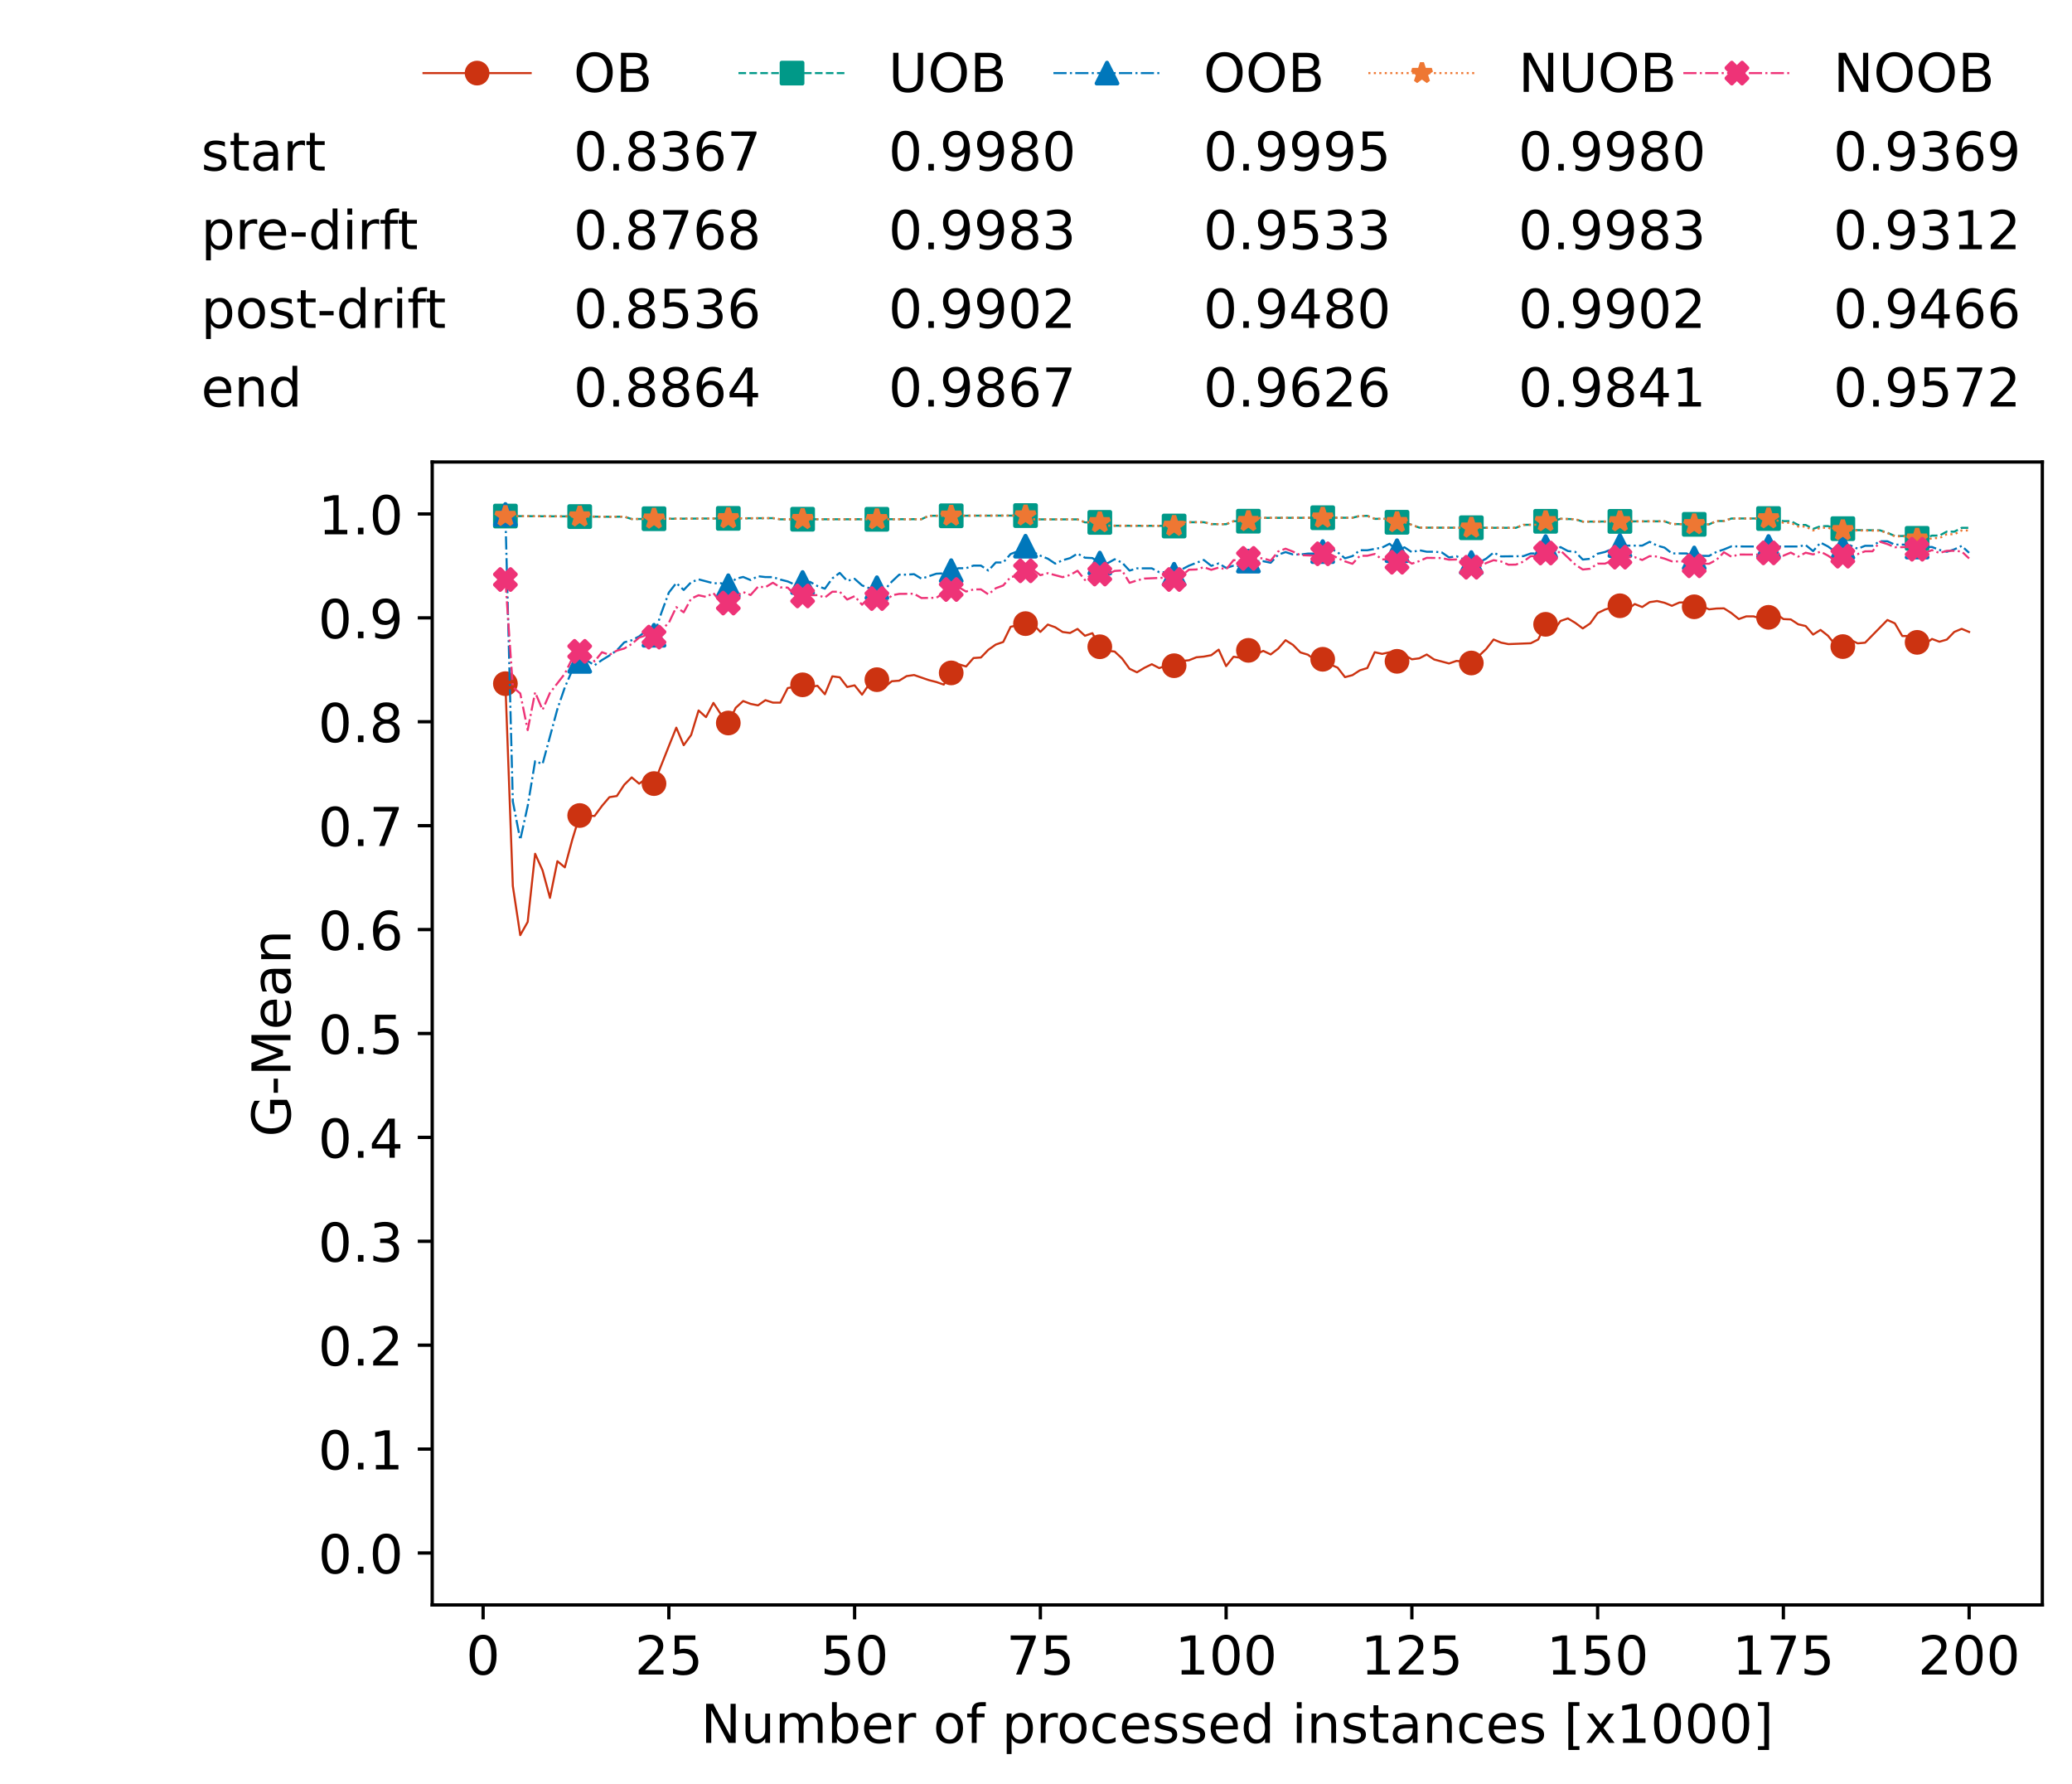 <?xml version="1.0" encoding="utf-8" standalone="no"?>
<!DOCTYPE svg PUBLIC "-//W3C//DTD SVG 1.1//EN"
  "http://www.w3.org/Graphics/SVG/1.1/DTD/svg11.dtd">
<!-- Created with matplotlib (https://matplotlib.org/) -->
<svg height="432.615pt" version="1.1" viewBox="0 0 502.65 432.615" width="502.65pt" xmlns="http://www.w3.org/2000/svg" xmlns:xlink="http://www.w3.org/1999/xlink">
 <defs>
  <style type="text/css">*{stroke-linecap:butt;stroke-linejoin:round;}</style>
 </defs>
 <g id="figure_1">
  <g id="patch_1">
   <path d="M 0 432.615 
L 502.65 432.615 
L 502.65 0 
L 0 0 
z
" style="fill:#ffffff;"/>
  </g>
  <g id="axes_1">
   <g id="patch_2">
    <path d="M 104.85 389.252 
L 495.45 389.252 
L 495.45 112.052 
L 104.85 112.052 
z
" style="fill:#ffffff;"/>
   </g>
   <g id="matplotlib.axis_1">
    <g id="xtick_1">
     <g id="line2d_1">
      <defs>
       <path d="M 0 0 
L 0 3.5 
" id="m4b41371baa" style="stroke:#000000;stroke-width:0.8;"/>
      </defs>
      <g>
       <use style="stroke:#000000;stroke-width:0.8;" x="117.197" xlink:href="#m4b41371baa" y="389.252"/>
      </g>
     </g>
     <g id="text_1">
      <!-- 0 -->
      <g transform="translate(113.061 406.13)scale(0.13 -0.13)">
       <defs>
        <path d="M 31.781 66.406 
Q 24.172 66.406 20.328 58.906 
Q 16.5 51.422 16.5 36.375 
Q 16.5 21.391 20.328 13.891 
Q 24.172 6.391 31.781 6.391 
Q 39.453 6.391 43.281 13.891 
Q 47.125 21.391 47.125 36.375 
Q 47.125 51.422 43.281 58.906 
Q 39.453 66.406 31.781 66.406 
z
M 31.781 74.219 
Q 44.047 74.219 50.516 64.516 
Q 56.984 54.828 56.984 36.375 
Q 56.984 17.969 50.516 8.266 
Q 44.047 -1.422 31.781 -1.422 
Q 19.531 -1.422 13.062 8.266 
Q 6.594 17.969 6.594 36.375 
Q 6.594 54.828 13.062 64.516 
Q 19.531 74.219 31.781 74.219 
z
" id="DejaVuSans-48"/>
       </defs>
       <use xlink:href="#DejaVuSans-48"/>
      </g>
     </g>
    </g>
    <g id="xtick_2">
     <g id="line2d_2">
      <g>
       <use style="stroke:#000000;stroke-width:0.8;" x="162.259" xlink:href="#m4b41371baa" y="389.252"/>
      </g>
     </g>
     <g id="text_2">
      <!-- 25 -->
      <g transform="translate(153.988 406.13)scale(0.13 -0.13)">
       <defs>
        <path d="M 19.188 8.297 
L 53.609 8.297 
L 53.609 0 
L 7.328 0 
L 7.328 8.297 
Q 12.938 14.109 22.625 23.891 
Q 32.328 33.688 34.812 36.531 
Q 39.547 41.844 41.422 45.531 
Q 43.312 49.219 43.312 52.781 
Q 43.312 58.594 39.234 62.25 
Q 35.156 65.922 28.609 65.922 
Q 23.969 65.922 18.812 64.312 
Q 13.672 62.703 7.812 59.422 
L 7.812 69.391 
Q 13.766 71.781 18.938 73 
Q 24.125 74.219 28.422 74.219 
Q 39.75 74.219 46.484 68.547 
Q 53.219 62.891 53.219 53.422 
Q 53.219 48.922 51.531 44.891 
Q 49.859 40.875 45.406 35.406 
Q 44.188 33.984 37.641 27.219 
Q 31.109 20.453 19.188 8.297 
z
" id="DejaVuSans-50"/>
        <path d="M 10.797 72.906 
L 49.516 72.906 
L 49.516 64.594 
L 19.828 64.594 
L 19.828 46.734 
Q 21.969 47.469 24.109 47.828 
Q 26.266 48.188 28.422 48.188 
Q 40.625 48.188 47.75 41.5 
Q 54.891 34.812 54.891 23.391 
Q 54.891 11.625 47.562 5.094 
Q 40.234 -1.422 26.906 -1.422 
Q 22.312 -1.422 17.547 -0.641 
Q 12.797 0.141 7.719 1.703 
L 7.719 11.625 
Q 12.109 9.234 16.797 8.062 
Q 21.484 6.891 26.703 6.891 
Q 35.156 6.891 40.078 11.328 
Q 45.016 15.766 45.016 23.391 
Q 45.016 31 40.078 35.438 
Q 35.156 39.891 26.703 39.891 
Q 22.75 39.891 18.812 39.016 
Q 14.891 38.141 10.797 36.281 
z
" id="DejaVuSans-53"/>
       </defs>
       <use xlink:href="#DejaVuSans-50"/>
       <use x="63.623" xlink:href="#DejaVuSans-53"/>
      </g>
     </g>
    </g>
    <g id="xtick_3">
     <g id="line2d_3">
      <g>
       <use style="stroke:#000000;stroke-width:0.8;" x="207.322" xlink:href="#m4b41371baa" y="389.252"/>
      </g>
     </g>
     <g id="text_3">
      <!-- 50 -->
      <g transform="translate(199.05 406.13)scale(0.13 -0.13)">
       <use xlink:href="#DejaVuSans-53"/>
       <use x="63.623" xlink:href="#DejaVuSans-48"/>
      </g>
     </g>
    </g>
    <g id="xtick_4">
     <g id="line2d_4">
      <g>
       <use style="stroke:#000000;stroke-width:0.8;" x="252.384" xlink:href="#m4b41371baa" y="389.252"/>
      </g>
     </g>
     <g id="text_4">
      <!-- 75 -->
      <g transform="translate(244.113 406.13)scale(0.13 -0.13)">
       <defs>
        <path d="M 8.203 72.906 
L 55.078 72.906 
L 55.078 68.703 
L 28.609 0 
L 18.312 0 
L 43.219 64.594 
L 8.203 64.594 
z
" id="DejaVuSans-55"/>
       </defs>
       <use xlink:href="#DejaVuSans-55"/>
       <use x="63.623" xlink:href="#DejaVuSans-53"/>
      </g>
     </g>
    </g>
    <g id="xtick_5">
     <g id="line2d_5">
      <g>
       <use style="stroke:#000000;stroke-width:0.8;" x="297.446" xlink:href="#m4b41371baa" y="389.252"/>
      </g>
     </g>
     <g id="text_5">
      <!-- 100 -->
      <g transform="translate(285.039 406.13)scale(0.13 -0.13)">
       <defs>
        <path d="M 12.406 8.297 
L 28.516 8.297 
L 28.516 63.922 
L 10.984 60.406 
L 10.984 69.391 
L 28.422 72.906 
L 38.281 72.906 
L 38.281 8.297 
L 54.391 8.297 
L 54.391 0 
L 12.406 0 
z
" id="DejaVuSans-49"/>
       </defs>
       <use xlink:href="#DejaVuSans-49"/>
       <use x="63.623" xlink:href="#DejaVuSans-48"/>
       <use x="127.246" xlink:href="#DejaVuSans-48"/>
      </g>
     </g>
    </g>
    <g id="xtick_6">
     <g id="line2d_6">
      <g>
       <use style="stroke:#000000;stroke-width:0.8;" x="342.509" xlink:href="#m4b41371baa" y="389.252"/>
      </g>
     </g>
     <g id="text_6">
      <!-- 125 -->
      <g transform="translate(330.102 406.13)scale(0.13 -0.13)">
       <use xlink:href="#DejaVuSans-49"/>
       <use x="63.623" xlink:href="#DejaVuSans-50"/>
       <use x="127.246" xlink:href="#DejaVuSans-53"/>
      </g>
     </g>
    </g>
    <g id="xtick_7">
     <g id="line2d_7">
      <g>
       <use style="stroke:#000000;stroke-width:0.8;" x="387.571" xlink:href="#m4b41371baa" y="389.252"/>
      </g>
     </g>
     <g id="text_7">
      <!-- 150 -->
      <g transform="translate(375.164 406.13)scale(0.13 -0.13)">
       <use xlink:href="#DejaVuSans-49"/>
       <use x="63.623" xlink:href="#DejaVuSans-53"/>
       <use x="127.246" xlink:href="#DejaVuSans-48"/>
      </g>
     </g>
    </g>
    <g id="xtick_8">
     <g id="line2d_8">
      <g>
       <use style="stroke:#000000;stroke-width:0.8;" x="432.633" xlink:href="#m4b41371baa" y="389.252"/>
      </g>
     </g>
     <g id="text_8">
      <!-- 175 -->
      <g transform="translate(420.226 406.13)scale(0.13 -0.13)">
       <use xlink:href="#DejaVuSans-49"/>
       <use x="63.623" xlink:href="#DejaVuSans-55"/>
       <use x="127.246" xlink:href="#DejaVuSans-53"/>
      </g>
     </g>
    </g>
    <g id="xtick_9">
     <g id="line2d_9">
      <g>
       <use style="stroke:#000000;stroke-width:0.8;" x="477.695" xlink:href="#m4b41371baa" y="389.252"/>
      </g>
     </g>
     <g id="text_9">
      <!-- 200 -->
      <g transform="translate(465.289 406.13)scale(0.13 -0.13)">
       <use xlink:href="#DejaVuSans-50"/>
       <use x="63.623" xlink:href="#DejaVuSans-48"/>
       <use x="127.246" xlink:href="#DejaVuSans-48"/>
      </g>
     </g>
    </g>
    <g id="text_10">
     <!-- Number of processed instances [x1000] -->
     <g transform="translate(170.025 422.711)scale(0.13 -0.13)">
      <defs>
       <path d="M 9.812 72.906 
L 23.094 72.906 
L 55.422 11.922 
L 55.422 72.906 
L 64.984 72.906 
L 64.984 0 
L 51.703 0 
L 19.391 60.984 
L 19.391 0 
L 9.812 0 
z
" id="DejaVuSans-78"/>
       <path d="M 8.5 21.578 
L 8.5 54.688 
L 17.484 54.688 
L 17.484 21.922 
Q 17.484 14.156 20.5 10.266 
Q 23.531 6.391 29.594 6.391 
Q 36.859 6.391 41.078 11.031 
Q 45.312 15.672 45.312 23.688 
L 45.312 54.688 
L 54.297 54.688 
L 54.297 0 
L 45.312 0 
L 45.312 8.406 
Q 42.047 3.422 37.719 1 
Q 33.406 -1.422 27.688 -1.422 
Q 18.266 -1.422 13.375 4.438 
Q 8.5 10.297 8.5 21.578 
z
M 31.109 56 
z
" id="DejaVuSans-117"/>
       <path d="M 52 44.188 
Q 55.375 50.25 60.062 53.125 
Q 64.75 56 71.094 56 
Q 79.641 56 84.281 50.016 
Q 88.922 44.047 88.922 33.016 
L 88.922 0 
L 79.891 0 
L 79.891 32.719 
Q 79.891 40.578 77.094 44.375 
Q 74.312 48.188 68.609 48.188 
Q 61.625 48.188 57.562 43.547 
Q 53.516 38.922 53.516 30.906 
L 53.516 0 
L 44.484 0 
L 44.484 32.719 
Q 44.484 40.625 41.703 44.406 
Q 38.922 48.188 33.109 48.188 
Q 26.219 48.188 22.156 43.531 
Q 18.109 38.875 18.109 30.906 
L 18.109 0 
L 9.078 0 
L 9.078 54.688 
L 18.109 54.688 
L 18.109 46.188 
Q 21.188 51.219 25.484 53.609 
Q 29.781 56 35.688 56 
Q 41.656 56 45.828 52.969 
Q 50 49.953 52 44.188 
z
" id="DejaVuSans-109"/>
       <path d="M 48.688 27.297 
Q 48.688 37.203 44.609 42.844 
Q 40.531 48.484 33.406 48.484 
Q 26.266 48.484 22.188 42.844 
Q 18.109 37.203 18.109 27.297 
Q 18.109 17.391 22.188 11.75 
Q 26.266 6.109 33.406 6.109 
Q 40.531 6.109 44.609 11.75 
Q 48.688 17.391 48.688 27.297 
z
M 18.109 46.391 
Q 20.953 51.266 25.266 53.625 
Q 29.594 56 35.594 56 
Q 45.562 56 51.781 48.094 
Q 58.016 40.188 58.016 27.297 
Q 58.016 14.406 51.781 6.484 
Q 45.562 -1.422 35.594 -1.422 
Q 29.594 -1.422 25.266 0.953 
Q 20.953 3.328 18.109 8.203 
L 18.109 0 
L 9.078 0 
L 9.078 75.984 
L 18.109 75.984 
z
" id="DejaVuSans-98"/>
       <path d="M 56.203 29.594 
L 56.203 25.203 
L 14.891 25.203 
Q 15.484 15.922 20.484 11.062 
Q 25.484 6.203 34.422 6.203 
Q 39.594 6.203 44.453 7.469 
Q 49.312 8.734 54.109 11.281 
L 54.109 2.781 
Q 49.266 0.734 44.188 -0.344 
Q 39.109 -1.422 33.891 -1.422 
Q 20.797 -1.422 13.156 6.188 
Q 5.516 13.812 5.516 26.812 
Q 5.516 40.234 12.766 48.109 
Q 20.016 56 32.328 56 
Q 43.359 56 49.781 48.891 
Q 56.203 41.797 56.203 29.594 
z
M 47.219 32.234 
Q 47.125 39.594 43.094 43.984 
Q 39.062 48.391 32.422 48.391 
Q 24.906 48.391 20.391 44.141 
Q 15.875 39.891 15.188 32.172 
z
" id="DejaVuSans-101"/>
       <path d="M 41.109 46.297 
Q 39.594 47.172 37.812 47.578 
Q 36.031 48 33.891 48 
Q 26.266 48 22.188 43.047 
Q 18.109 38.094 18.109 28.812 
L 18.109 0 
L 9.078 0 
L 9.078 54.688 
L 18.109 54.688 
L 18.109 46.188 
Q 20.953 51.172 25.484 53.578 
Q 30.031 56 36.531 56 
Q 37.453 56 38.578 55.875 
Q 39.703 55.766 41.062 55.516 
z
" id="DejaVuSans-114"/>
       <path id="DejaVuSans-32"/>
       <path d="M 30.609 48.391 
Q 23.391 48.391 19.188 42.75 
Q 14.984 37.109 14.984 27.297 
Q 14.984 17.484 19.156 11.844 
Q 23.344 6.203 30.609 6.203 
Q 37.797 6.203 41.984 11.859 
Q 46.188 17.531 46.188 27.297 
Q 46.188 37.016 41.984 42.703 
Q 37.797 48.391 30.609 48.391 
z
M 30.609 56 
Q 42.328 56 49.016 48.375 
Q 55.719 40.766 55.719 27.297 
Q 55.719 13.875 49.016 6.219 
Q 42.328 -1.422 30.609 -1.422 
Q 18.844 -1.422 12.172 6.219 
Q 5.516 13.875 5.516 27.297 
Q 5.516 40.766 12.172 48.375 
Q 18.844 56 30.609 56 
z
" id="DejaVuSans-111"/>
       <path d="M 37.109 75.984 
L 37.109 68.5 
L 28.516 68.5 
Q 23.688 68.5 21.797 66.547 
Q 19.922 64.594 19.922 59.516 
L 19.922 54.688 
L 34.719 54.688 
L 34.719 47.703 
L 19.922 47.703 
L 19.922 0 
L 10.891 0 
L 10.891 47.703 
L 2.297 47.703 
L 2.297 54.688 
L 10.891 54.688 
L 10.891 58.5 
Q 10.891 67.625 15.141 71.797 
Q 19.391 75.984 28.609 75.984 
z
" id="DejaVuSans-102"/>
       <path d="M 18.109 8.203 
L 18.109 -20.797 
L 9.078 -20.797 
L 9.078 54.688 
L 18.109 54.688 
L 18.109 46.391 
Q 20.953 51.266 25.266 53.625 
Q 29.594 56 35.594 56 
Q 45.562 56 51.781 48.094 
Q 58.016 40.188 58.016 27.297 
Q 58.016 14.406 51.781 6.484 
Q 45.562 -1.422 35.594 -1.422 
Q 29.594 -1.422 25.266 0.953 
Q 20.953 3.328 18.109 8.203 
z
M 48.688 27.297 
Q 48.688 37.203 44.609 42.844 
Q 40.531 48.484 33.406 48.484 
Q 26.266 48.484 22.188 42.844 
Q 18.109 37.203 18.109 27.297 
Q 18.109 17.391 22.188 11.75 
Q 26.266 6.109 33.406 6.109 
Q 40.531 6.109 44.609 11.75 
Q 48.688 17.391 48.688 27.297 
z
" id="DejaVuSans-112"/>
       <path d="M 48.781 52.594 
L 48.781 44.188 
Q 44.969 46.297 41.141 47.344 
Q 37.312 48.391 33.406 48.391 
Q 24.656 48.391 19.812 42.844 
Q 14.984 37.312 14.984 27.297 
Q 14.984 17.281 19.812 11.734 
Q 24.656 6.203 33.406 6.203 
Q 37.312 6.203 41.141 7.25 
Q 44.969 8.297 48.781 10.406 
L 48.781 2.094 
Q 45.016 0.344 40.984 -0.531 
Q 36.969 -1.422 32.422 -1.422 
Q 20.062 -1.422 12.781 6.344 
Q 5.516 14.109 5.516 27.297 
Q 5.516 40.672 12.859 48.328 
Q 20.219 56 33.016 56 
Q 37.156 56 41.109 55.141 
Q 45.062 54.297 48.781 52.594 
z
" id="DejaVuSans-99"/>
       <path d="M 44.281 53.078 
L 44.281 44.578 
Q 40.484 46.531 36.375 47.5 
Q 32.281 48.484 27.875 48.484 
Q 21.188 48.484 17.844 46.438 
Q 14.5 44.391 14.5 40.281 
Q 14.5 37.156 16.891 35.375 
Q 19.281 33.594 26.516 31.984 
L 29.594 31.297 
Q 39.156 29.25 43.188 25.516 
Q 47.219 21.781 47.219 15.094 
Q 47.219 7.469 41.188 3.016 
Q 35.156 -1.422 24.609 -1.422 
Q 20.219 -1.422 15.453 -0.562 
Q 10.688 0.297 5.422 2 
L 5.422 11.281 
Q 10.406 8.688 15.234 7.391 
Q 20.062 6.109 24.812 6.109 
Q 31.156 6.109 34.562 8.281 
Q 37.984 10.453 37.984 14.406 
Q 37.984 18.062 35.516 20.016 
Q 33.062 21.969 24.703 23.781 
L 21.578 24.516 
Q 13.234 26.266 9.516 29.906 
Q 5.812 33.547 5.812 39.891 
Q 5.812 47.609 11.281 51.797 
Q 16.75 56 26.812 56 
Q 31.781 56 36.172 55.266 
Q 40.578 54.547 44.281 53.078 
z
" id="DejaVuSans-115"/>
       <path d="M 45.406 46.391 
L 45.406 75.984 
L 54.391 75.984 
L 54.391 0 
L 45.406 0 
L 45.406 8.203 
Q 42.578 3.328 38.25 0.953 
Q 33.938 -1.422 27.875 -1.422 
Q 17.969 -1.422 11.734 6.484 
Q 5.516 14.406 5.516 27.297 
Q 5.516 40.188 11.734 48.094 
Q 17.969 56 27.875 56 
Q 33.938 56 38.25 53.625 
Q 42.578 51.266 45.406 46.391 
z
M 14.797 27.297 
Q 14.797 17.391 18.875 11.75 
Q 22.953 6.109 30.078 6.109 
Q 37.203 6.109 41.297 11.75 
Q 45.406 17.391 45.406 27.297 
Q 45.406 37.203 41.297 42.844 
Q 37.203 48.484 30.078 48.484 
Q 22.953 48.484 18.875 42.844 
Q 14.797 37.203 14.797 27.297 
z
" id="DejaVuSans-100"/>
       <path d="M 9.422 54.688 
L 18.406 54.688 
L 18.406 0 
L 9.422 0 
z
M 9.422 75.984 
L 18.406 75.984 
L 18.406 64.594 
L 9.422 64.594 
z
" id="DejaVuSans-105"/>
       <path d="M 54.891 33.016 
L 54.891 0 
L 45.906 0 
L 45.906 32.719 
Q 45.906 40.484 42.875 44.328 
Q 39.844 48.188 33.797 48.188 
Q 26.516 48.188 22.312 43.547 
Q 18.109 38.922 18.109 30.906 
L 18.109 0 
L 9.078 0 
L 9.078 54.688 
L 18.109 54.688 
L 18.109 46.188 
Q 21.344 51.125 25.703 53.562 
Q 30.078 56 35.797 56 
Q 45.219 56 50.047 50.172 
Q 54.891 44.344 54.891 33.016 
z
" id="DejaVuSans-110"/>
       <path d="M 18.312 70.219 
L 18.312 54.688 
L 36.812 54.688 
L 36.812 47.703 
L 18.312 47.703 
L 18.312 18.016 
Q 18.312 11.328 20.141 9.422 
Q 21.969 7.516 27.594 7.516 
L 36.812 7.516 
L 36.812 0 
L 27.594 0 
Q 17.188 0 13.234 3.875 
Q 9.281 7.766 9.281 18.016 
L 9.281 47.703 
L 2.688 47.703 
L 2.688 54.688 
L 9.281 54.688 
L 9.281 70.219 
z
" id="DejaVuSans-116"/>
       <path d="M 34.281 27.484 
Q 23.391 27.484 19.188 25 
Q 14.984 22.516 14.984 16.5 
Q 14.984 11.719 18.141 8.906 
Q 21.297 6.109 26.703 6.109 
Q 34.188 6.109 38.703 11.406 
Q 43.219 16.703 43.219 25.484 
L 43.219 27.484 
z
M 52.203 31.203 
L 52.203 0 
L 43.219 0 
L 43.219 8.297 
Q 40.141 3.328 35.547 0.953 
Q 30.953 -1.422 24.312 -1.422 
Q 15.922 -1.422 10.953 3.297 
Q 6 8.016 6 15.922 
Q 6 25.141 12.172 29.828 
Q 18.359 34.516 30.609 34.516 
L 43.219 34.516 
L 43.219 35.406 
Q 43.219 41.609 39.141 45 
Q 35.062 48.391 27.688 48.391 
Q 23 48.391 18.547 47.266 
Q 14.109 46.141 10.016 43.891 
L 10.016 52.203 
Q 14.938 54.109 19.578 55.047 
Q 24.219 56 28.609 56 
Q 40.484 56 46.344 49.844 
Q 52.203 43.703 52.203 31.203 
z
" id="DejaVuSans-97"/>
       <path d="M 8.594 75.984 
L 29.297 75.984 
L 29.297 69 
L 17.578 69 
L 17.578 -6.203 
L 29.297 -6.203 
L 29.297 -13.188 
L 8.594 -13.188 
z
" id="DejaVuSans-91"/>
       <path d="M 54.891 54.688 
L 35.109 28.078 
L 55.906 0 
L 45.312 0 
L 29.391 21.484 
L 13.484 0 
L 2.875 0 
L 24.125 28.609 
L 4.688 54.688 
L 15.281 54.688 
L 29.781 35.203 
L 44.281 54.688 
z
" id="DejaVuSans-120"/>
       <path d="M 30.422 75.984 
L 30.422 -13.188 
L 9.719 -13.188 
L 9.719 -6.203 
L 21.391 -6.203 
L 21.391 69 
L 9.719 69 
L 9.719 75.984 
z
" id="DejaVuSans-93"/>
      </defs>
      <use xlink:href="#DejaVuSans-78"/>
      <use x="74.805" xlink:href="#DejaVuSans-117"/>
      <use x="138.184" xlink:href="#DejaVuSans-109"/>
      <use x="235.596" xlink:href="#DejaVuSans-98"/>
      <use x="299.072" xlink:href="#DejaVuSans-101"/>
      <use x="360.596" xlink:href="#DejaVuSans-114"/>
      <use x="401.709" xlink:href="#DejaVuSans-32"/>
      <use x="433.496" xlink:href="#DejaVuSans-111"/>
      <use x="494.678" xlink:href="#DejaVuSans-102"/>
      <use x="529.883" xlink:href="#DejaVuSans-32"/>
      <use x="561.67" xlink:href="#DejaVuSans-112"/>
      <use x="625.146" xlink:href="#DejaVuSans-114"/>
      <use x="664.01" xlink:href="#DejaVuSans-111"/>
      <use x="725.191" xlink:href="#DejaVuSans-99"/>
      <use x="780.172" xlink:href="#DejaVuSans-101"/>
      <use x="841.695" xlink:href="#DejaVuSans-115"/>
      <use x="893.795" xlink:href="#DejaVuSans-115"/>
      <use x="945.895" xlink:href="#DejaVuSans-101"/>
      <use x="1007.418" xlink:href="#DejaVuSans-100"/>
      <use x="1070.895" xlink:href="#DejaVuSans-32"/>
      <use x="1102.682" xlink:href="#DejaVuSans-105"/>
      <use x="1130.465" xlink:href="#DejaVuSans-110"/>
      <use x="1193.844" xlink:href="#DejaVuSans-115"/>
      <use x="1245.943" xlink:href="#DejaVuSans-116"/>
      <use x="1285.152" xlink:href="#DejaVuSans-97"/>
      <use x="1346.432" xlink:href="#DejaVuSans-110"/>
      <use x="1409.811" xlink:href="#DejaVuSans-99"/>
      <use x="1464.791" xlink:href="#DejaVuSans-101"/>
      <use x="1526.314" xlink:href="#DejaVuSans-115"/>
      <use x="1578.414" xlink:href="#DejaVuSans-32"/>
      <use x="1610.201" xlink:href="#DejaVuSans-91"/>
      <use x="1649.215" xlink:href="#DejaVuSans-120"/>
      <use x="1708.395" xlink:href="#DejaVuSans-49"/>
      <use x="1772.018" xlink:href="#DejaVuSans-48"/>
      <use x="1835.641" xlink:href="#DejaVuSans-48"/>
      <use x="1899.264" xlink:href="#DejaVuSans-48"/>
      <use x="1962.887" xlink:href="#DejaVuSans-93"/>
     </g>
    </g>
   </g>
   <g id="matplotlib.axis_2">
    <g id="ytick_1">
     <g id="line2d_10">
      <defs>
       <path d="M 0 0 
L -3.5 0 
" id="mf2436ad163" style="stroke:#000000;stroke-width:0.8;"/>
      </defs>
      <g>
       <use style="stroke:#000000;stroke-width:0.8;" x="104.85" xlink:href="#mf2436ad163" y="376.652"/>
      </g>
     </g>
     <g id="text_11">
      <!-- 0.0 -->
      <g transform="translate(77.176 381.591)scale(0.13 -0.13)">
       <defs>
        <path d="M 10.688 12.406 
L 21 12.406 
L 21 0 
L 10.688 0 
z
" id="DejaVuSans-46"/>
       </defs>
       <use xlink:href="#DejaVuSans-48"/>
       <use x="63.623" xlink:href="#DejaVuSans-46"/>
       <use x="95.41" xlink:href="#DejaVuSans-48"/>
      </g>
     </g>
    </g>
    <g id="ytick_2">
     <g id="line2d_11">
      <g>
       <use style="stroke:#000000;stroke-width:0.8;" x="104.85" xlink:href="#mf2436ad163" y="351.452"/>
      </g>
     </g>
     <g id="text_12">
      <!-- 0.1 -->
      <g transform="translate(77.176 356.391)scale(0.13 -0.13)">
       <use xlink:href="#DejaVuSans-48"/>
       <use x="63.623" xlink:href="#DejaVuSans-46"/>
       <use x="95.41" xlink:href="#DejaVuSans-49"/>
      </g>
     </g>
    </g>
    <g id="ytick_3">
     <g id="line2d_12">
      <g>
       <use style="stroke:#000000;stroke-width:0.8;" x="104.85" xlink:href="#mf2436ad163" y="326.252"/>
      </g>
     </g>
     <g id="text_13">
      <!-- 0.2 -->
      <g transform="translate(77.176 331.191)scale(0.13 -0.13)">
       <use xlink:href="#DejaVuSans-48"/>
       <use x="63.623" xlink:href="#DejaVuSans-46"/>
       <use x="95.41" xlink:href="#DejaVuSans-50"/>
      </g>
     </g>
    </g>
    <g id="ytick_4">
     <g id="line2d_13">
      <g>
       <use style="stroke:#000000;stroke-width:0.8;" x="104.85" xlink:href="#mf2436ad163" y="301.052"/>
      </g>
     </g>
     <g id="text_14">
      <!-- 0.3 -->
      <g transform="translate(77.176 305.991)scale(0.13 -0.13)">
       <defs>
        <path d="M 40.578 39.312 
Q 47.656 37.797 51.625 33 
Q 55.609 28.219 55.609 21.188 
Q 55.609 10.406 48.188 4.484 
Q 40.766 -1.422 27.094 -1.422 
Q 22.516 -1.422 17.656 -0.516 
Q 12.797 0.391 7.625 2.203 
L 7.625 11.719 
Q 11.719 9.328 16.594 8.109 
Q 21.484 6.891 26.812 6.891 
Q 36.078 6.891 40.938 10.547 
Q 45.797 14.203 45.797 21.188 
Q 45.797 27.641 41.281 31.266 
Q 36.766 34.906 28.719 34.906 
L 20.219 34.906 
L 20.219 43.016 
L 29.109 43.016 
Q 36.375 43.016 40.234 45.922 
Q 44.094 48.828 44.094 54.297 
Q 44.094 59.906 40.109 62.906 
Q 36.141 65.922 28.719 65.922 
Q 24.656 65.922 20.016 65.031 
Q 15.375 64.156 9.812 62.312 
L 9.812 71.094 
Q 15.438 72.656 20.344 73.438 
Q 25.25 74.219 29.594 74.219 
Q 40.828 74.219 47.359 69.109 
Q 53.906 64.016 53.906 55.328 
Q 53.906 49.266 50.438 45.094 
Q 46.969 40.922 40.578 39.312 
z
" id="DejaVuSans-51"/>
       </defs>
       <use xlink:href="#DejaVuSans-48"/>
       <use x="63.623" xlink:href="#DejaVuSans-46"/>
       <use x="95.41" xlink:href="#DejaVuSans-51"/>
      </g>
     </g>
    </g>
    <g id="ytick_5">
     <g id="line2d_14">
      <g>
       <use style="stroke:#000000;stroke-width:0.8;" x="104.85" xlink:href="#mf2436ad163" y="275.852"/>
      </g>
     </g>
     <g id="text_15">
      <!-- 0.4 -->
      <g transform="translate(77.176 280.791)scale(0.13 -0.13)">
       <defs>
        <path d="M 37.797 64.312 
L 12.891 25.391 
L 37.797 25.391 
z
M 35.203 72.906 
L 47.609 72.906 
L 47.609 25.391 
L 58.016 25.391 
L 58.016 17.188 
L 47.609 17.188 
L 47.609 0 
L 37.797 0 
L 37.797 17.188 
L 4.891 17.188 
L 4.891 26.703 
z
" id="DejaVuSans-52"/>
       </defs>
       <use xlink:href="#DejaVuSans-48"/>
       <use x="63.623" xlink:href="#DejaVuSans-46"/>
       <use x="95.41" xlink:href="#DejaVuSans-52"/>
      </g>
     </g>
    </g>
    <g id="ytick_6">
     <g id="line2d_15">
      <g>
       <use style="stroke:#000000;stroke-width:0.8;" x="104.85" xlink:href="#mf2436ad163" y="250.652"/>
      </g>
     </g>
     <g id="text_16">
      <!-- 0.5 -->
      <g transform="translate(77.176 255.591)scale(0.13 -0.13)">
       <use xlink:href="#DejaVuSans-48"/>
       <use x="63.623" xlink:href="#DejaVuSans-46"/>
       <use x="95.41" xlink:href="#DejaVuSans-53"/>
      </g>
     </g>
    </g>
    <g id="ytick_7">
     <g id="line2d_16">
      <g>
       <use style="stroke:#000000;stroke-width:0.8;" x="104.85" xlink:href="#mf2436ad163" y="225.452"/>
      </g>
     </g>
     <g id="text_17">
      <!-- 0.6 -->
      <g transform="translate(77.176 230.391)scale(0.13 -0.13)">
       <defs>
        <path d="M 33.016 40.375 
Q 26.375 40.375 22.484 35.828 
Q 18.609 31.297 18.609 23.391 
Q 18.609 15.531 22.484 10.953 
Q 26.375 6.391 33.016 6.391 
Q 39.656 6.391 43.531 10.953 
Q 47.406 15.531 47.406 23.391 
Q 47.406 31.297 43.531 35.828 
Q 39.656 40.375 33.016 40.375 
z
M 52.594 71.297 
L 52.594 62.312 
Q 48.875 64.062 45.094 64.984 
Q 41.312 65.922 37.594 65.922 
Q 27.828 65.922 22.672 59.328 
Q 17.531 52.734 16.797 39.406 
Q 19.672 43.656 24.016 45.922 
Q 28.375 48.188 33.594 48.188 
Q 44.578 48.188 50.953 41.516 
Q 57.328 34.859 57.328 23.391 
Q 57.328 12.156 50.688 5.359 
Q 44.047 -1.422 33.016 -1.422 
Q 20.359 -1.422 13.672 8.266 
Q 6.984 17.969 6.984 36.375 
Q 6.984 53.656 15.188 63.938 
Q 23.391 74.219 37.203 74.219 
Q 40.922 74.219 44.703 73.484 
Q 48.484 72.75 52.594 71.297 
z
" id="DejaVuSans-54"/>
       </defs>
       <use xlink:href="#DejaVuSans-48"/>
       <use x="63.623" xlink:href="#DejaVuSans-46"/>
       <use x="95.41" xlink:href="#DejaVuSans-54"/>
      </g>
     </g>
    </g>
    <g id="ytick_8">
     <g id="line2d_17">
      <g>
       <use style="stroke:#000000;stroke-width:0.8;" x="104.85" xlink:href="#mf2436ad163" y="200.252"/>
      </g>
     </g>
     <g id="text_18">
      <!-- 0.7 -->
      <g transform="translate(77.176 205.191)scale(0.13 -0.13)">
       <use xlink:href="#DejaVuSans-48"/>
       <use x="63.623" xlink:href="#DejaVuSans-46"/>
       <use x="95.41" xlink:href="#DejaVuSans-55"/>
      </g>
     </g>
    </g>
    <g id="ytick_9">
     <g id="line2d_18">
      <g>
       <use style="stroke:#000000;stroke-width:0.8;" x="104.85" xlink:href="#mf2436ad163" y="175.052"/>
      </g>
     </g>
     <g id="text_19">
      <!-- 0.8 -->
      <g transform="translate(77.176 179.991)scale(0.13 -0.13)">
       <defs>
        <path d="M 31.781 34.625 
Q 24.75 34.625 20.719 30.859 
Q 16.703 27.094 16.703 20.516 
Q 16.703 13.922 20.719 10.156 
Q 24.75 6.391 31.781 6.391 
Q 38.812 6.391 42.859 10.172 
Q 46.922 13.969 46.922 20.516 
Q 46.922 27.094 42.891 30.859 
Q 38.875 34.625 31.781 34.625 
z
M 21.922 38.812 
Q 15.578 40.375 12.031 44.719 
Q 8.5 49.078 8.5 55.328 
Q 8.5 64.062 14.719 69.141 
Q 20.953 74.219 31.781 74.219 
Q 42.672 74.219 48.875 69.141 
Q 55.078 64.062 55.078 55.328 
Q 55.078 49.078 51.531 44.719 
Q 48 40.375 41.703 38.812 
Q 48.828 37.156 52.797 32.312 
Q 56.781 27.484 56.781 20.516 
Q 56.781 9.906 50.312 4.234 
Q 43.844 -1.422 31.781 -1.422 
Q 19.734 -1.422 13.25 4.234 
Q 6.781 9.906 6.781 20.516 
Q 6.781 27.484 10.781 32.312 
Q 14.797 37.156 21.922 38.812 
z
M 18.312 54.391 
Q 18.312 48.734 21.844 45.562 
Q 25.391 42.391 31.781 42.391 
Q 38.141 42.391 41.719 45.562 
Q 45.312 48.734 45.312 54.391 
Q 45.312 60.062 41.719 63.234 
Q 38.141 66.406 31.781 66.406 
Q 25.391 66.406 21.844 63.234 
Q 18.312 60.062 18.312 54.391 
z
" id="DejaVuSans-56"/>
       </defs>
       <use xlink:href="#DejaVuSans-48"/>
       <use x="63.623" xlink:href="#DejaVuSans-46"/>
       <use x="95.41" xlink:href="#DejaVuSans-56"/>
      </g>
     </g>
    </g>
    <g id="ytick_10">
     <g id="line2d_19">
      <g>
       <use style="stroke:#000000;stroke-width:0.8;" x="104.85" xlink:href="#mf2436ad163" y="149.852"/>
      </g>
     </g>
     <g id="text_20">
      <!-- 0.9 -->
      <g transform="translate(77.176 154.791)scale(0.13 -0.13)">
       <defs>
        <path d="M 10.984 1.516 
L 10.984 10.5 
Q 14.703 8.734 18.5 7.812 
Q 22.312 6.891 25.984 6.891 
Q 35.75 6.891 40.891 13.453 
Q 46.047 20.016 46.781 33.406 
Q 43.953 29.203 39.594 26.953 
Q 35.25 24.703 29.984 24.703 
Q 19.047 24.703 12.672 31.312 
Q 6.297 37.938 6.297 49.422 
Q 6.297 60.641 12.938 67.422 
Q 19.578 74.219 30.609 74.219 
Q 43.266 74.219 49.922 64.516 
Q 56.594 54.828 56.594 36.375 
Q 56.594 19.141 48.406 8.859 
Q 40.234 -1.422 26.422 -1.422 
Q 22.703 -1.422 18.891 -0.688 
Q 15.094 0.047 10.984 1.516 
z
M 30.609 32.422 
Q 37.25 32.422 41.125 36.953 
Q 45.016 41.5 45.016 49.422 
Q 45.016 57.281 41.125 61.844 
Q 37.25 66.406 30.609 66.406 
Q 23.969 66.406 20.094 61.844 
Q 16.219 57.281 16.219 49.422 
Q 16.219 41.5 20.094 36.953 
Q 23.969 32.422 30.609 32.422 
z
" id="DejaVuSans-57"/>
       </defs>
       <use xlink:href="#DejaVuSans-48"/>
       <use x="63.623" xlink:href="#DejaVuSans-46"/>
       <use x="95.41" xlink:href="#DejaVuSans-57"/>
      </g>
     </g>
    </g>
    <g id="ytick_11">
     <g id="line2d_20">
      <g>
       <use style="stroke:#000000;stroke-width:0.8;" x="104.85" xlink:href="#mf2436ad163" y="124.652"/>
      </g>
     </g>
     <g id="text_21">
      <!-- 1.0 -->
      <g transform="translate(77.176 129.591)scale(0.13 -0.13)">
       <use xlink:href="#DejaVuSans-49"/>
       <use x="63.623" xlink:href="#DejaVuSans-46"/>
       <use x="95.41" xlink:href="#DejaVuSans-48"/>
      </g>
     </g>
    </g>
    <g id="text_22">
     <!-- G-Mean -->
     <g transform="translate(70.472 275.744)rotate(-90)scale(0.13 -0.13)">
      <defs>
       <path d="M 59.516 10.406 
L 59.516 29.984 
L 43.406 29.984 
L 43.406 38.094 
L 69.281 38.094 
L 69.281 6.781 
Q 63.578 2.734 56.688 0.656 
Q 49.812 -1.422 42 -1.422 
Q 24.906 -1.422 15.25 8.562 
Q 5.609 18.562 5.609 36.375 
Q 5.609 54.25 15.25 64.234 
Q 24.906 74.219 42 74.219 
Q 49.125 74.219 55.547 72.453 
Q 61.969 70.703 67.391 67.281 
L 67.391 56.781 
Q 61.922 61.422 55.766 63.766 
Q 49.609 66.109 42.828 66.109 
Q 29.438 66.109 22.719 58.641 
Q 16.016 51.172 16.016 36.375 
Q 16.016 21.625 22.719 14.156 
Q 29.438 6.688 42.828 6.688 
Q 48.047 6.688 52.141 7.594 
Q 56.25 8.5 59.516 10.406 
z
" id="DejaVuSans-71"/>
       <path d="M 4.891 31.391 
L 31.203 31.391 
L 31.203 23.391 
L 4.891 23.391 
z
" id="DejaVuSans-45"/>
       <path d="M 9.812 72.906 
L 24.516 72.906 
L 43.109 23.297 
L 61.812 72.906 
L 76.516 72.906 
L 76.516 0 
L 66.891 0 
L 66.891 64.016 
L 48.094 14.016 
L 38.188 14.016 
L 19.391 64.016 
L 19.391 0 
L 9.812 0 
z
" id="DejaVuSans-77"/>
      </defs>
      <use xlink:href="#DejaVuSans-71"/>
      <use x="77.49" xlink:href="#DejaVuSans-45"/>
      <use x="113.574" xlink:href="#DejaVuSans-77"/>
      <use x="199.854" xlink:href="#DejaVuSans-101"/>
      <use x="261.377" xlink:href="#DejaVuSans-97"/>
      <use x="322.656" xlink:href="#DejaVuSans-110"/>
     </g>
    </g>
   </g>
   <g id="line2d_21"/>
   <g id="line2d_22"/>
   <g id="line2d_23"/>
   <g id="line2d_24"/>
   <g id="line2d_25"/>
   <g id="line2d_26">
    <path clip-path="url(#p516c985735)" d="M 122.605 165.813 
L 124.407 214.884 
L 126.21 226.806 
L 128.012 223.601 
L 129.815 207.067 
L 131.617 211.082 
L 133.419 217.764 
L 135.222 208.87 
L 137.024 210.366 
L 138.827 203.664 
L 140.629 197.791 
L 144.234 197.901 
L 146.037 195.456 
L 147.839 193.337 
L 149.642 193.055 
L 151.444 190.323 
L 153.247 188.55 
L 155.049 190.066 
L 156.852 188.809 
L 158.654 190.046 
L 162.259 180.947 
L 164.062 176.481 
L 165.864 180.737 
L 167.667 178.252 
L 169.469 172.312 
L 171.272 173.93 
L 173.074 170.477 
L 174.877 173.233 
L 176.679 175.352 
L 178.482 171.662 
L 180.284 170.025 
L 182.087 170.713 
L 183.889 171.074 
L 185.692 169.816 
L 187.494 170.406 
L 189.297 170.412 
L 191.099 166.875 
L 192.902 166.549 
L 194.704 166.095 
L 196.507 166.623 
L 198.309 166.323 
L 200.112 168.381 
L 201.914 164.031 
L 203.717 164.266 
L 205.519 166.621 
L 207.322 166.218 
L 209.124 168.477 
L 210.927 165.83 
L 212.729 164.844 
L 214.532 166.699 
L 216.334 165.227 
L 218.137 165.086 
L 219.939 163.977 
L 221.742 163.714 
L 225.347 164.956 
L 227.149 165.408 
L 228.952 166.037 
L 230.754 163.203 
L 232.557 161.09 
L 234.359 161.651 
L 236.162 159.593 
L 237.964 159.465 
L 239.767 157.592 
L 241.569 156.327 
L 243.372 155.703 
L 245.174 152.013 
L 248.779 151.249 
L 250.581 151.345 
L 252.384 153.257 
L 254.186 151.48 
L 255.989 152.131 
L 257.791 153.283 
L 259.594 153.52 
L 261.396 152.538 
L 263.199 154.197 
L 265.001 153.568 
L 266.804 156.861 
L 268.606 157.822 
L 270.409 158.023 
L 272.211 159.717 
L 274.014 162.2 
L 275.816 163.06 
L 277.619 161.971 
L 279.421 161.097 
L 281.224 162.037 
L 283.026 161.397 
L 284.829 161.458 
L 286.631 160.321 
L 288.434 160.136 
L 290.236 159.415 
L 292.039 159.248 
L 293.841 158.906 
L 295.644 157.56 
L 297.446 161.555 
L 299.249 159.281 
L 301.051 159.544 
L 302.854 157.733 
L 304.656 158.689 
L 306.459 157.865 
L 308.261 158.72 
L 310.064 157.333 
L 311.866 155.27 
L 313.669 156.409 
L 315.471 158.234 
L 317.274 158.781 
L 319.076 160.111 
L 320.879 159.898 
L 322.681 161.147 
L 324.484 161.92 
L 326.286 164.232 
L 328.089 163.747 
L 329.891 162.58 
L 331.694 162.024 
L 333.496 158.186 
L 335.299 158.587 
L 337.101 158.191 
L 338.904 160.393 
L 340.706 158.847 
L 342.509 159.903 
L 344.311 159.666 
L 346.114 158.742 
L 347.916 159.951 
L 351.521 160.914 
L 353.324 160.296 
L 355.126 160.448 
L 356.928 160.801 
L 360.533 157.41 
L 362.336 155.104 
L 364.138 155.857 
L 365.941 156.221 
L 371.348 156.009 
L 373.151 155.107 
L 374.953 151.417 
L 376.756 153.159 
L 378.558 150.61 
L 380.361 149.986 
L 382.163 151.076 
L 383.966 152.416 
L 385.768 151.202 
L 387.571 148.699 
L 389.373 147.829 
L 391.176 147.275 
L 392.978 146.918 
L 394.781 147.826 
L 396.583 146.502 
L 398.386 147.223 
L 400.188 146.037 
L 401.991 145.774 
L 403.793 146.192 
L 405.596 146.925 
L 407.398 146.131 
L 409.201 146.071 
L 411.003 147.169 
L 412.806 146.973 
L 414.608 147.787 
L 416.411 147.586 
L 418.213 147.542 
L 420.016 148.688 
L 421.818 150.139 
L 423.621 149.492 
L 425.423 149.492 
L 427.226 150.045 
L 429.028 149.725 
L 430.831 148.816 
L 432.633 150.146 
L 434.436 150.233 
L 436.238 151.414 
L 438.041 151.837 
L 439.843 153.903 
L 441.646 152.774 
L 443.448 154.182 
L 445.251 156.43 
L 447.053 156.82 
L 448.856 155.16 
L 450.658 156.034 
L 452.461 155.876 
L 457.868 150.365 
L 459.671 151.179 
L 461.473 154.254 
L 463.276 154.254 
L 465.078 155.793 
L 466.881 156.301 
L 468.683 154.965 
L 470.485 155.639 
L 472.288 155.119 
L 474.09 153.265 
L 475.893 152.512 
L 477.695 153.271 
L 477.695 153.271 
" style="fill:none;stroke:#cc3311;stroke-linecap:square;stroke-width:0.5;"/>
    <defs>
     <path d="M 0 2.5 
C 0.663 2.5 1.299 2.237 1.768 1.768 
C 2.237 1.299 2.5 0.663 2.5 0 
C 2.5 -0.663 2.237 -1.299 1.768 -1.768 
C 1.299 -2.237 0.663 -2.5 0 -2.5 
C -0.663 -2.5 -1.299 -2.237 -1.768 -1.768 
C -2.237 -1.299 -2.5 -0.663 -2.5 0 
C -2.5 0.663 -2.237 1.299 -1.768 1.768 
C -1.299 2.237 -0.663 2.5 0 2.5 
z
" id="md0540bfed9" style="stroke:#cc3311;"/>
    </defs>
    <g clip-path="url(#p516c985735)">
     <use style="fill:#cc3311;stroke:#cc3311;" x="122.605" xlink:href="#md0540bfed9" y="165.813"/>
     <use style="fill:#cc3311;stroke:#cc3311;" x="140.629" xlink:href="#md0540bfed9" y="197.791"/>
     <use style="fill:#cc3311;stroke:#cc3311;" x="158.654" xlink:href="#md0540bfed9" y="190.046"/>
     <use style="fill:#cc3311;stroke:#cc3311;" x="176.679" xlink:href="#md0540bfed9" y="175.352"/>
     <use style="fill:#cc3311;stroke:#cc3311;" x="194.704" xlink:href="#md0540bfed9" y="166.095"/>
     <use style="fill:#cc3311;stroke:#cc3311;" x="212.729" xlink:href="#md0540bfed9" y="164.844"/>
     <use style="fill:#cc3311;stroke:#cc3311;" x="230.754" xlink:href="#md0540bfed9" y="163.203"/>
     <use style="fill:#cc3311;stroke:#cc3311;" x="248.779" xlink:href="#md0540bfed9" y="151.249"/>
     <use style="fill:#cc3311;stroke:#cc3311;" x="266.804" xlink:href="#md0540bfed9" y="156.861"/>
     <use style="fill:#cc3311;stroke:#cc3311;" x="284.829" xlink:href="#md0540bfed9" y="161.458"/>
     <use style="fill:#cc3311;stroke:#cc3311;" x="302.854" xlink:href="#md0540bfed9" y="157.733"/>
     <use style="fill:#cc3311;stroke:#cc3311;" x="320.879" xlink:href="#md0540bfed9" y="159.898"/>
     <use style="fill:#cc3311;stroke:#cc3311;" x="338.904" xlink:href="#md0540bfed9" y="160.393"/>
     <use style="fill:#cc3311;stroke:#cc3311;" x="356.928" xlink:href="#md0540bfed9" y="160.801"/>
     <use style="fill:#cc3311;stroke:#cc3311;" x="374.953" xlink:href="#md0540bfed9" y="151.417"/>
     <use style="fill:#cc3311;stroke:#cc3311;" x="392.978" xlink:href="#md0540bfed9" y="146.918"/>
     <use style="fill:#cc3311;stroke:#cc3311;" x="411.003" xlink:href="#md0540bfed9" y="147.169"/>
     <use style="fill:#cc3311;stroke:#cc3311;" x="429.028" xlink:href="#md0540bfed9" y="149.725"/>
     <use style="fill:#cc3311;stroke:#cc3311;" x="447.053" xlink:href="#md0540bfed9" y="156.82"/>
     <use style="fill:#cc3311;stroke:#cc3311;" x="465.078" xlink:href="#md0540bfed9" y="155.793"/>
    </g>
   </g>
   <g id="line2d_27"/>
   <g id="line2d_28"/>
   <g id="line2d_29"/>
   <g id="line2d_30"/>
   <g id="line2d_31">
    <path clip-path="url(#p516c985735)" d="M 122.605 125.161 
L 138.827 125.25 
L 147.839 125.331 
L 151.444 125.303 
L 153.247 125.883 
L 162.259 125.818 
L 187.494 125.665 
L 189.297 125.948 
L 223.544 125.917 
L 225.347 125.092 
L 248.779 125.047 
L 250.581 125.962 
L 261.396 125.969 
L 263.199 126.688 
L 266.804 126.695 
L 268.606 127.501 
L 281.224 127.532 
L 284.829 127.577 
L 286.631 126.655 
L 292.039 126.655 
L 293.841 127.106 
L 297.446 127.132 
L 299.249 126.412 
L 302.854 126.406 
L 304.656 125.606 
L 324.484 125.568 
L 328.089 125.574 
L 329.891 125.129 
L 331.694 125.11 
L 333.496 125.836 
L 337.101 125.83 
L 338.904 126.667 
L 340.706 126.661 
L 344.311 127.971 
L 367.743 128.023 
L 369.546 127.291 
L 373.151 127.265 
L 374.953 126.434 
L 376.756 126.434 
L 378.558 125.824 
L 382.163 125.929 
L 383.966 126.513 
L 398.386 126.443 
L 403.793 126.437 
L 405.596 127.095 
L 414.608 127.178 
L 416.411 126.36 
L 418.213 126.367 
L 420.016 125.757 
L 430.831 125.737 
L 432.633 126.4 
L 434.436 126.388 
L 436.238 127.325 
L 438.041 127.319 
L 439.843 128.277 
L 441.646 127.631 
L 443.448 127.593 
L 445.251 128.219 
L 447.053 128.219 
L 448.856 128.557 
L 456.066 128.62 
L 457.868 129.2 
L 459.671 130 
L 463.276 129.988 
L 465.078 130.567 
L 466.881 130.58 
L 468.683 129.904 
L 470.485 129.897 
L 472.288 128.928 
L 474.09 128.953 
L 475.893 128.014 
L 477.695 128.014 
L 477.695 128.014 
" style="fill:none;stroke:#009988;stroke-dasharray:1.85,0.8;stroke-dashoffset:0;stroke-width:0.5;"/>
    <defs>
     <path d="M -2.5 2.5 
L 2.5 2.5 
L 2.5 -2.5 
L -2.5 -2.5 
z
" id="m6b771e8c68" style="stroke:#009988;stroke-linejoin:miter;"/>
    </defs>
    <g clip-path="url(#p516c985735)">
     <use style="fill:#009988;stroke:#009988;stroke-linejoin:miter;" x="122.605" xlink:href="#m6b771e8c68" y="125.161"/>
     <use style="fill:#009988;stroke:#009988;stroke-linejoin:miter;" x="140.629" xlink:href="#m6b771e8c68" y="125.288"/>
     <use style="fill:#009988;stroke:#009988;stroke-linejoin:miter;" x="158.654" xlink:href="#m6b771e8c68" y="125.812"/>
     <use style="fill:#009988;stroke:#009988;stroke-linejoin:miter;" x="176.679" xlink:href="#m6b771e8c68" y="125.723"/>
     <use style="fill:#009988;stroke:#009988;stroke-linejoin:miter;" x="194.704" xlink:href="#m6b771e8c68" y="125.929"/>
     <use style="fill:#009988;stroke:#009988;stroke-linejoin:miter;" x="212.729" xlink:href="#m6b771e8c68" y="125.942"/>
     <use style="fill:#009988;stroke:#009988;stroke-linejoin:miter;" x="230.754" xlink:href="#m6b771e8c68" y="125.098"/>
     <use style="fill:#009988;stroke:#009988;stroke-linejoin:miter;" x="248.779" xlink:href="#m6b771e8c68" y="125.047"/>
     <use style="fill:#009988;stroke:#009988;stroke-linejoin:miter;" x="266.804" xlink:href="#m6b771e8c68" y="126.695"/>
     <use style="fill:#009988;stroke:#009988;stroke-linejoin:miter;" x="284.829" xlink:href="#m6b771e8c68" y="127.577"/>
     <use style="fill:#009988;stroke:#009988;stroke-linejoin:miter;" x="302.854" xlink:href="#m6b771e8c68" y="126.406"/>
     <use style="fill:#009988;stroke:#009988;stroke-linejoin:miter;" x="320.879" xlink:href="#m6b771e8c68" y="125.568"/>
     <use style="fill:#009988;stroke:#009988;stroke-linejoin:miter;" x="338.904" xlink:href="#m6b771e8c68" y="126.667"/>
     <use style="fill:#009988;stroke:#009988;stroke-linejoin:miter;" x="356.928" xlink:href="#m6b771e8c68" y="127.998"/>
     <use style="fill:#009988;stroke:#009988;stroke-linejoin:miter;" x="374.953" xlink:href="#m6b771e8c68" y="126.434"/>
     <use style="fill:#009988;stroke:#009988;stroke-linejoin:miter;" x="392.978" xlink:href="#m6b771e8c68" y="126.456"/>
     <use style="fill:#009988;stroke:#009988;stroke-linejoin:miter;" x="411.003" xlink:href="#m6b771e8c68" y="127.172"/>
     <use style="fill:#009988;stroke:#009988;stroke-linejoin:miter;" x="429.028" xlink:href="#m6b771e8c68" y="125.763"/>
     <use style="fill:#009988;stroke:#009988;stroke-linejoin:miter;" x="447.053" xlink:href="#m6b771e8c68" y="128.219"/>
     <use style="fill:#009988;stroke:#009988;stroke-linejoin:miter;" x="465.078" xlink:href="#m6b771e8c68" y="130.567"/>
    </g>
   </g>
   <g id="line2d_32"/>
   <g id="line2d_33"/>
   <g id="line2d_34"/>
   <g id="line2d_35"/>
   <g id="line2d_36">
    <path clip-path="url(#p516c985735)" d="M 122.605 124.779 
L 124.407 194.367 
L 126.21 203.689 
L 128.012 195.49 
L 129.815 184.602 
L 131.617 185.305 
L 135.222 171.959 
L 137.024 166.717 
L 138.827 162.536 
L 140.629 160.402 
L 142.432 160.236 
L 144.234 161.349 
L 146.037 160.08 
L 147.839 158.98 
L 149.642 157.735 
L 151.444 155.789 
L 153.247 155.279 
L 155.049 154.354 
L 156.852 152.875 
L 158.654 154.072 
L 160.457 148.595 
L 162.259 143.711 
L 164.062 141.398 
L 165.864 143.086 
L 167.667 141.214 
L 169.469 140.512 
L 173.074 141.465 
L 174.877 141.452 
L 176.679 142.062 
L 178.482 140.373 
L 180.284 139.934 
L 182.087 140.687 
L 183.889 139.747 
L 185.692 139.961 
L 187.494 139.967 
L 189.297 140.563 
L 191.099 141.02 
L 192.902 141.833 
L 194.704 141.277 
L 196.507 141.119 
L 198.309 142.135 
L 200.112 142.781 
L 201.914 140.28 
L 203.717 138.944 
L 205.519 140.881 
L 207.322 140.381 
L 209.124 141.98 
L 210.927 142.674 
L 212.729 142.546 
L 214.532 143.133 
L 216.334 141.076 
L 218.137 139.376 
L 219.939 139.376 
L 221.742 139.256 
L 223.544 140.353 
L 227.149 139.142 
L 228.952 139.049 
L 232.557 137.811 
L 234.359 137.811 
L 236.162 137.177 
L 237.964 137.177 
L 239.767 138.38 
L 241.569 136.424 
L 243.372 136.424 
L 245.174 134.367 
L 246.976 133.673 
L 248.779 132.476 
L 250.581 133.841 
L 252.384 134.769 
L 254.186 135.496 
L 255.989 136.692 
L 257.791 135.879 
L 259.594 135.361 
L 261.396 134.263 
L 263.199 135.257 
L 265.001 135.344 
L 266.804 136.564 
L 268.606 136.645 
L 270.409 135.642 
L 272.211 136.449 
L 274.014 138.394 
L 275.816 137.844 
L 279.421 137.844 
L 281.224 138.778 
L 283.026 138.784 
L 284.829 139.272 
L 286.631 138.135 
L 288.434 137.2 
L 292.039 135.807 
L 293.841 137.238 
L 295.644 136.652 
L 297.446 137.75 
L 299.249 137.197 
L 301.051 137.318 
L 302.854 136.092 
L 306.459 136.11 
L 308.261 136.493 
L 310.064 134.548 
L 311.866 133.896 
L 313.669 134.488 
L 315.471 134.488 
L 317.274 134.268 
L 319.076 134.268 
L 320.879 133.78 
L 322.681 132.973 
L 324.484 133.919 
L 326.286 135.407 
L 328.089 134.877 
L 329.891 133.446 
L 331.694 133.458 
L 335.299 132.805 
L 337.101 131.877 
L 338.904 133.565 
L 340.706 132.739 
L 342.509 133.923 
L 344.311 133.441 
L 346.114 133.817 
L 347.916 133.823 
L 349.719 133.952 
L 351.521 135.194 
L 353.324 134.907 
L 356.928 136.44 
L 358.731 136.441 
L 360.533 135.494 
L 362.336 134.013 
L 364.138 134.947 
L 369.546 134.885 
L 371.348 134.233 
L 373.151 134.239 
L 374.953 132.551 
L 376.756 133.881 
L 378.558 132.678 
L 380.361 133.646 
L 382.163 133.856 
L 383.966 135.71 
L 385.768 135.525 
L 387.571 134.296 
L 389.373 133.869 
L 392.978 132.322 
L 398.386 132.335 
L 400.188 131.401 
L 401.991 132.323 
L 403.793 132.811 
L 405.596 134.222 
L 409.201 134.228 
L 411.003 135.326 
L 412.806 134.815 
L 414.608 134.822 
L 416.411 133.854 
L 418.213 133.262 
L 420.016 132.511 
L 423.621 132.548 
L 436.238 132.548 
L 438.041 132.2 
L 439.843 133.657 
L 441.646 131.606 
L 443.448 132.528 
L 445.251 133.857 
L 447.053 132.772 
L 448.856 132.271 
L 450.658 133.09 
L 452.461 132.37 
L 454.263 132.37 
L 456.066 131.273 
L 457.868 131.279 
L 459.671 132.093 
L 463.276 132.086 
L 465.078 132.679 
L 468.683 132.66 
L 470.485 133.374 
L 472.288 133.826 
L 474.09 133.246 
L 475.893 132.404 
L 477.695 134.085 
L 477.695 134.085 
" style="fill:none;stroke:#0077bb;stroke-dasharray:3.2,0.8,0.5,0.8;stroke-dashoffset:0;stroke-width:0.5;"/>
    <defs>
     <path d="M 0 -2.5 
L -2.5 2.5 
L 2.5 2.5 
z
" id="mb55286afad" style="stroke:#0077bb;stroke-linejoin:miter;"/>
    </defs>
    <g clip-path="url(#p516c985735)">
     <use style="fill:#0077bb;stroke:#0077bb;stroke-linejoin:miter;" x="122.605" xlink:href="#mb55286afad" y="124.779"/>
     <use style="fill:#0077bb;stroke:#0077bb;stroke-linejoin:miter;" x="140.629" xlink:href="#mb55286afad" y="160.402"/>
     <use style="fill:#0077bb;stroke:#0077bb;stroke-linejoin:miter;" x="158.654" xlink:href="#mb55286afad" y="154.072"/>
     <use style="fill:#0077bb;stroke:#0077bb;stroke-linejoin:miter;" x="176.679" xlink:href="#mb55286afad" y="142.062"/>
     <use style="fill:#0077bb;stroke:#0077bb;stroke-linejoin:miter;" x="194.704" xlink:href="#mb55286afad" y="141.277"/>
     <use style="fill:#0077bb;stroke:#0077bb;stroke-linejoin:miter;" x="212.729" xlink:href="#mb55286afad" y="142.546"/>
     <use style="fill:#0077bb;stroke:#0077bb;stroke-linejoin:miter;" x="230.754" xlink:href="#mb55286afad" y="138.409"/>
     <use style="fill:#0077bb;stroke:#0077bb;stroke-linejoin:miter;" x="248.779" xlink:href="#mb55286afad" y="132.476"/>
     <use style="fill:#0077bb;stroke:#0077bb;stroke-linejoin:miter;" x="266.804" xlink:href="#mb55286afad" y="136.564"/>
     <use style="fill:#0077bb;stroke:#0077bb;stroke-linejoin:miter;" x="284.829" xlink:href="#mb55286afad" y="139.272"/>
     <use style="fill:#0077bb;stroke:#0077bb;stroke-linejoin:miter;" x="302.854" xlink:href="#mb55286afad" y="136.092"/>
     <use style="fill:#0077bb;stroke:#0077bb;stroke-linejoin:miter;" x="320.879" xlink:href="#mb55286afad" y="133.78"/>
     <use style="fill:#0077bb;stroke:#0077bb;stroke-linejoin:miter;" x="338.904" xlink:href="#mb55286afad" y="133.565"/>
     <use style="fill:#0077bb;stroke:#0077bb;stroke-linejoin:miter;" x="356.928" xlink:href="#mb55286afad" y="136.44"/>
     <use style="fill:#0077bb;stroke:#0077bb;stroke-linejoin:miter;" x="374.953" xlink:href="#mb55286afad" y="132.551"/>
     <use style="fill:#0077bb;stroke:#0077bb;stroke-linejoin:miter;" x="392.978" xlink:href="#mb55286afad" y="132.322"/>
     <use style="fill:#0077bb;stroke:#0077bb;stroke-linejoin:miter;" x="411.003" xlink:href="#mb55286afad" y="135.326"/>
     <use style="fill:#0077bb;stroke:#0077bb;stroke-linejoin:miter;" x="429.028" xlink:href="#mb55286afad" y="132.548"/>
     <use style="fill:#0077bb;stroke:#0077bb;stroke-linejoin:miter;" x="447.053" xlink:href="#mb55286afad" y="132.772"/>
     <use style="fill:#0077bb;stroke:#0077bb;stroke-linejoin:miter;" x="465.078" xlink:href="#mb55286afad" y="132.679"/>
    </g>
   </g>
   <g id="line2d_37"/>
   <g id="line2d_38"/>
   <g id="line2d_39"/>
   <g id="line2d_40"/>
   <g id="line2d_41">
    <path clip-path="url(#p516c985735)" d="M 122.605 125.161 
L 138.827 125.25 
L 147.839 125.331 
L 151.444 125.303 
L 153.247 125.883 
L 162.259 125.818 
L 187.494 125.659 
L 189.297 125.942 
L 218.137 125.942 
L 223.544 125.917 
L 225.347 125.092 
L 248.779 125.04 
L 250.581 125.956 
L 261.396 125.962 
L 263.199 126.682 
L 266.804 126.688 
L 268.606 127.494 
L 281.224 127.526 
L 284.829 127.571 
L 286.631 126.649 
L 292.039 126.649 
L 293.841 127.1 
L 297.446 127.125 
L 299.249 126.406 
L 302.854 126.399 
L 304.656 125.6 
L 324.484 125.568 
L 328.089 125.574 
L 329.891 125.129 
L 331.694 125.104 
L 333.496 125.83 
L 337.101 125.824 
L 338.904 126.661 
L 340.706 126.654 
L 344.311 127.965 
L 367.743 128.023 
L 369.546 127.291 
L 373.151 127.265 
L 374.953 126.434 
L 376.756 126.434 
L 378.558 125.824 
L 382.163 125.929 
L 383.966 126.513 
L 398.386 126.443 
L 403.793 126.431 
L 405.596 127.089 
L 414.608 127.172 
L 416.411 126.354 
L 418.213 126.36 
L 420.016 125.75 
L 429.028 125.737 
L 430.831 126.139 
L 432.633 126.796 
L 434.436 126.777 
L 436.238 127.715 
L 438.041 127.708 
L 439.843 128.661 
L 441.646 128.015 
L 443.448 127.983 
L 445.251 128.615 
L 456.066 128.705 
L 457.868 129.284 
L 459.671 130.072 
L 463.276 130.079 
L 466.881 131.183 
L 468.683 130.514 
L 470.485 130.514 
L 472.288 129.556 
L 474.09 129.588 
L 475.893 128.655 
L 477.695 128.655 
L 477.695 128.655 
" style="fill:none;stroke:#ee7733;stroke-dasharray:0.5,0.825;stroke-dashoffset:0;stroke-width:0.5;"/>
    <defs>
     <path d="M 0 -2.5 
L -0.561 -0.773 
L -2.378 -0.773 
L -0.908 0.295 
L -1.469 2.023 
L -0 0.955 
L 1.469 2.023 
L 0.908 0.295 
L 2.378 -0.773 
L 0.561 -0.773 
z
" id="mc03750361e" style="stroke:#ee7733;stroke-linejoin:bevel;"/>
    </defs>
    <g clip-path="url(#p516c985735)">
     <use style="fill:#ee7733;stroke:#ee7733;stroke-linejoin:bevel;" x="122.605" xlink:href="#mc03750361e" y="125.161"/>
     <use style="fill:#ee7733;stroke:#ee7733;stroke-linejoin:bevel;" x="140.629" xlink:href="#mc03750361e" y="125.288"/>
     <use style="fill:#ee7733;stroke:#ee7733;stroke-linejoin:bevel;" x="158.654" xlink:href="#mc03750361e" y="125.812"/>
     <use style="fill:#ee7733;stroke:#ee7733;stroke-linejoin:bevel;" x="176.679" xlink:href="#mc03750361e" y="125.717"/>
     <use style="fill:#ee7733;stroke:#ee7733;stroke-linejoin:bevel;" x="194.704" xlink:href="#mc03750361e" y="125.923"/>
     <use style="fill:#ee7733;stroke:#ee7733;stroke-linejoin:bevel;" x="212.729" xlink:href="#mc03750361e" y="125.942"/>
     <use style="fill:#ee7733;stroke:#ee7733;stroke-linejoin:bevel;" x="230.754" xlink:href="#mc03750361e" y="125.098"/>
     <use style="fill:#ee7733;stroke:#ee7733;stroke-linejoin:bevel;" x="248.779" xlink:href="#mc03750361e" y="125.04"/>
     <use style="fill:#ee7733;stroke:#ee7733;stroke-linejoin:bevel;" x="266.804" xlink:href="#mc03750361e" y="126.688"/>
     <use style="fill:#ee7733;stroke:#ee7733;stroke-linejoin:bevel;" x="284.829" xlink:href="#mc03750361e" y="127.571"/>
     <use style="fill:#ee7733;stroke:#ee7733;stroke-linejoin:bevel;" x="302.854" xlink:href="#mc03750361e" y="126.399"/>
     <use style="fill:#ee7733;stroke:#ee7733;stroke-linejoin:bevel;" x="320.879" xlink:href="#mc03750361e" y="125.568"/>
     <use style="fill:#ee7733;stroke:#ee7733;stroke-linejoin:bevel;" x="338.904" xlink:href="#mc03750361e" y="126.661"/>
     <use style="fill:#ee7733;stroke:#ee7733;stroke-linejoin:bevel;" x="356.928" xlink:href="#mc03750361e" y="127.991"/>
     <use style="fill:#ee7733;stroke:#ee7733;stroke-linejoin:bevel;" x="374.953" xlink:href="#mc03750361e" y="126.434"/>
     <use style="fill:#ee7733;stroke:#ee7733;stroke-linejoin:bevel;" x="392.978" xlink:href="#mc03750361e" y="126.456"/>
     <use style="fill:#ee7733;stroke:#ee7733;stroke-linejoin:bevel;" x="411.003" xlink:href="#mc03750361e" y="127.166"/>
     <use style="fill:#ee7733;stroke:#ee7733;stroke-linejoin:bevel;" x="429.028" xlink:href="#mc03750361e" y="125.737"/>
     <use style="fill:#ee7733;stroke:#ee7733;stroke-linejoin:bevel;" x="447.053" xlink:href="#mc03750361e" y="128.615"/>
     <use style="fill:#ee7733;stroke:#ee7733;stroke-linejoin:bevel;" x="465.078" xlink:href="#mc03750361e" y="130.665"/>
    </g>
   </g>
   <g id="line2d_42"/>
   <g id="line2d_43"/>
   <g id="line2d_44"/>
   <g id="line2d_45"/>
   <g id="line2d_46">
    <path clip-path="url(#p516c985735)" d="M 122.605 140.554 
L 124.407 166.66 
L 126.21 168.18 
L 128.012 177.078 
L 129.815 167.905 
L 131.617 172.159 
L 133.419 168.036 
L 137.024 163.391 
L 138.827 159.696 
L 140.629 157.973 
L 142.432 158.121 
L 144.234 160.419 
L 146.037 158.185 
L 147.839 158.817 
L 149.642 157.802 
L 151.444 157.28 
L 153.247 156.2 
L 155.049 154.64 
L 156.852 154.038 
L 158.654 154.521 
L 162.259 151.041 
L 164.062 147.251 
L 165.864 148.503 
L 167.667 145.179 
L 169.469 144.368 
L 171.272 144.752 
L 173.074 143.849 
L 174.877 146.139 
L 176.679 146.264 
L 178.482 144.611 
L 180.284 143.587 
L 182.087 144.314 
L 183.889 142.291 
L 185.692 142.412 
L 187.494 141.332 
L 189.297 142.455 
L 191.099 142.52 
L 192.902 144.382 
L 194.704 144.537 
L 196.507 144.364 
L 198.309 144.341 
L 200.112 144.917 
L 201.914 143.511 
L 203.717 143.505 
L 205.519 145.41 
L 207.322 144.588 
L 209.124 146.668 
L 210.927 144.788 
L 212.729 145.172 
L 214.532 146.4 
L 216.334 144.385 
L 218.137 144.041 
L 221.742 144.001 
L 223.544 145.047 
L 227.149 144.984 
L 228.952 143.824 
L 230.754 142.978 
L 232.557 142.416 
L 234.359 143.465 
L 236.162 142.958 
L 237.964 142.939 
L 239.767 144.16 
L 241.569 142.667 
L 243.372 141.996 
L 245.174 139.947 
L 246.976 139.614 
L 248.779 138.441 
L 250.581 138.128 
L 252.384 139.505 
L 254.186 139.013 
L 257.791 139.977 
L 259.594 139.451 
L 261.396 138.43 
L 263.199 140.665 
L 265.001 139.167 
L 268.606 139.319 
L 270.409 138.469 
L 272.211 138.36 
L 274.014 141.359 
L 275.816 140.778 
L 277.619 140.322 
L 283.026 140.092 
L 284.829 140.55 
L 286.631 139.616 
L 288.434 138.175 
L 290.236 138.117 
L 292.039 137.553 
L 293.841 138.203 
L 295.644 137.652 
L 297.446 138.11 
L 299.249 135.855 
L 301.051 135.925 
L 302.854 135.425 
L 306.459 135.401 
L 308.261 135.982 
L 310.064 133.751 
L 311.866 133.077 
L 313.669 133.783 
L 315.471 134.646 
L 319.076 134.762 
L 320.879 134.317 
L 322.681 134.368 
L 324.484 135.351 
L 326.286 136.147 
L 328.089 136.741 
L 329.891 134.803 
L 331.694 134.79 
L 333.496 134.357 
L 335.299 135.69 
L 337.101 135.601 
L 338.904 136.363 
L 340.706 135.538 
L 342.509 136.696 
L 344.311 136.083 
L 346.114 135.297 
L 349.719 135.346 
L 351.521 135.743 
L 353.324 135.698 
L 355.126 136.395 
L 356.928 137.577 
L 358.731 137.507 
L 360.533 136.561 
L 362.336 135.861 
L 364.138 136.176 
L 365.941 136.964 
L 367.743 136.939 
L 369.546 136.222 
L 371.348 134.895 
L 373.151 134.908 
L 374.953 134.126 
L 376.756 135.398 
L 378.558 133.514 
L 382.163 136.946 
L 383.966 138.126 
L 385.768 137.937 
L 387.571 136.697 
L 389.373 136.697 
L 392.978 135.134 
L 396.583 135.128 
L 398.386 135.822 
L 400.188 134.881 
L 401.991 134.978 
L 403.793 135.482 
L 405.596 136.15 
L 409.201 136.169 
L 411.003 137.227 
L 412.806 136.713 
L 414.608 136.732 
L 416.411 135.776 
L 418.213 133.946 
L 420.016 135.014 
L 421.818 134.494 
L 427.226 134.505 
L 429.028 134.094 
L 430.831 134.101 
L 432.633 134.774 
L 434.436 134.022 
L 436.238 134.993 
L 438.041 134.051 
L 439.843 134.47 
L 441.646 133.796 
L 443.448 134.754 
L 445.251 136.02 
L 447.053 134.892 
L 448.856 134.419 
L 450.658 134.387 
L 452.461 133.709 
L 454.263 133.703 
L 456.066 131.402 
L 457.868 131.954 
L 459.671 132.726 
L 463.276 132.675 
L 465.078 133.208 
L 466.881 134.111 
L 468.683 133.425 
L 470.485 134.117 
L 472.288 133.589 
L 474.09 133.595 
L 475.893 133.752 
L 477.695 135.449 
L 477.695 135.449 
" style="fill:none;stroke:#ee3377;stroke-dasharray:3.2,0.8,0.5,0.8;stroke-dashoffset:0;stroke-width:0.5;"/>
    <defs>
     <path d="M -1.25 2.5 
L 0 1.25 
L 1.25 2.5 
L 2.5 1.25 
L 1.25 0 
L 2.5 -1.25 
L 1.25 -2.5 
L 0 -1.25 
L -1.25 -2.5 
L -2.5 -1.25 
L -1.25 0 
L -2.5 1.25 
z
" id="md2fbe46ebb" style="stroke:#ee3377;stroke-linejoin:miter;"/>
    </defs>
    <g clip-path="url(#p516c985735)">
     <use style="fill:#ee3377;stroke:#ee3377;stroke-linejoin:miter;" x="122.605" xlink:href="#md2fbe46ebb" y="140.554"/>
     <use style="fill:#ee3377;stroke:#ee3377;stroke-linejoin:miter;" x="140.629" xlink:href="#md2fbe46ebb" y="157.973"/>
     <use style="fill:#ee3377;stroke:#ee3377;stroke-linejoin:miter;" x="158.654" xlink:href="#md2fbe46ebb" y="154.521"/>
     <use style="fill:#ee3377;stroke:#ee3377;stroke-linejoin:miter;" x="176.679" xlink:href="#md2fbe46ebb" y="146.264"/>
     <use style="fill:#ee3377;stroke:#ee3377;stroke-linejoin:miter;" x="194.704" xlink:href="#md2fbe46ebb" y="144.537"/>
     <use style="fill:#ee3377;stroke:#ee3377;stroke-linejoin:miter;" x="212.729" xlink:href="#md2fbe46ebb" y="145.172"/>
     <use style="fill:#ee3377;stroke:#ee3377;stroke-linejoin:miter;" x="230.754" xlink:href="#md2fbe46ebb" y="142.978"/>
     <use style="fill:#ee3377;stroke:#ee3377;stroke-linejoin:miter;" x="248.779" xlink:href="#md2fbe46ebb" y="138.441"/>
     <use style="fill:#ee3377;stroke:#ee3377;stroke-linejoin:miter;" x="266.804" xlink:href="#md2fbe46ebb" y="139.227"/>
     <use style="fill:#ee3377;stroke:#ee3377;stroke-linejoin:miter;" x="284.829" xlink:href="#md2fbe46ebb" y="140.55"/>
     <use style="fill:#ee3377;stroke:#ee3377;stroke-linejoin:miter;" x="302.854" xlink:href="#md2fbe46ebb" y="135.425"/>
     <use style="fill:#ee3377;stroke:#ee3377;stroke-linejoin:miter;" x="320.879" xlink:href="#md2fbe46ebb" y="134.317"/>
     <use style="fill:#ee3377;stroke:#ee3377;stroke-linejoin:miter;" x="338.904" xlink:href="#md2fbe46ebb" y="136.363"/>
     <use style="fill:#ee3377;stroke:#ee3377;stroke-linejoin:miter;" x="356.928" xlink:href="#md2fbe46ebb" y="137.577"/>
     <use style="fill:#ee3377;stroke:#ee3377;stroke-linejoin:miter;" x="374.953" xlink:href="#md2fbe46ebb" y="134.126"/>
     <use style="fill:#ee3377;stroke:#ee3377;stroke-linejoin:miter;" x="392.978" xlink:href="#md2fbe46ebb" y="135.134"/>
     <use style="fill:#ee3377;stroke:#ee3377;stroke-linejoin:miter;" x="411.003" xlink:href="#md2fbe46ebb" y="137.227"/>
     <use style="fill:#ee3377;stroke:#ee3377;stroke-linejoin:miter;" x="429.028" xlink:href="#md2fbe46ebb" y="134.094"/>
     <use style="fill:#ee3377;stroke:#ee3377;stroke-linejoin:miter;" x="447.053" xlink:href="#md2fbe46ebb" y="134.892"/>
     <use style="fill:#ee3377;stroke:#ee3377;stroke-linejoin:miter;" x="465.078" xlink:href="#md2fbe46ebb" y="133.208"/>
    </g>
   </g>
   <g id="line2d_47"/>
   <g id="line2d_48"/>
   <g id="line2d_49"/>
   <g id="line2d_50"/>
   <g id="patch_3">
    <path d="M 104.85 389.252 
L 104.85 112.052 
" style="fill:none;stroke:#000000;stroke-linecap:square;stroke-linejoin:miter;stroke-width:0.8;"/>
   </g>
   <g id="patch_4">
    <path d="M 495.45 389.252 
L 495.45 112.052 
" style="fill:none;stroke:#000000;stroke-linecap:square;stroke-linejoin:miter;stroke-width:0.8;"/>
   </g>
   <g id="patch_5">
    <path d="M 104.85 389.252 
L 495.45 389.252 
" style="fill:none;stroke:#000000;stroke-linecap:square;stroke-linejoin:miter;stroke-width:0.8;"/>
   </g>
   <g id="patch_6">
    <path d="M 104.85 112.052 
L 495.45 112.052 
" style="fill:none;stroke:#000000;stroke-linecap:square;stroke-linejoin:miter;stroke-width:0.8;"/>
   </g>
   <g id="legend_1">
    <g id="line2d_51"/>
    <g id="line2d_52"/>
    <g id="text_23">
     <!--   -->
     <g transform="translate(48.8 22.278)scale(0.13 -0.13)">
      <use xlink:href="#DejaVuSans-32"/>
     </g>
    </g>
    <g id="line2d_53"/>
    <g id="line2d_54"/>
    <g id="text_24">
     <!-- start -->
     <g transform="translate(48.8 41.36)scale(0.13 -0.13)">
      <use xlink:href="#DejaVuSans-115"/>
      <use x="52.1" xlink:href="#DejaVuSans-116"/>
      <use x="91.309" xlink:href="#DejaVuSans-97"/>
      <use x="152.588" xlink:href="#DejaVuSans-114"/>
      <use x="193.701" xlink:href="#DejaVuSans-116"/>
     </g>
    </g>
    <g id="line2d_55"/>
    <g id="line2d_56"/>
    <g id="text_25">
     <!-- pre-dirft -->
     <g transform="translate(48.8 60.441)scale(0.13 -0.13)">
      <use xlink:href="#DejaVuSans-112"/>
      <use x="63.477" xlink:href="#DejaVuSans-114"/>
      <use x="102.34" xlink:href="#DejaVuSans-101"/>
      <use x="163.863" xlink:href="#DejaVuSans-45"/>
      <use x="199.947" xlink:href="#DejaVuSans-100"/>
      <use x="263.424" xlink:href="#DejaVuSans-105"/>
      <use x="291.207" xlink:href="#DejaVuSans-114"/>
      <use x="332.32" xlink:href="#DejaVuSans-102"/>
      <use x="365.775" xlink:href="#DejaVuSans-116"/>
     </g>
    </g>
    <g id="line2d_57"/>
    <g id="line2d_58"/>
    <g id="text_26">
     <!-- post-drift -->
     <g transform="translate(48.8 79.523)scale(0.13 -0.13)">
      <use xlink:href="#DejaVuSans-112"/>
      <use x="63.477" xlink:href="#DejaVuSans-111"/>
      <use x="124.658" xlink:href="#DejaVuSans-115"/>
      <use x="176.758" xlink:href="#DejaVuSans-116"/>
      <use x="215.967" xlink:href="#DejaVuSans-45"/>
      <use x="252.051" xlink:href="#DejaVuSans-100"/>
      <use x="315.527" xlink:href="#DejaVuSans-114"/>
      <use x="356.641" xlink:href="#DejaVuSans-105"/>
      <use x="384.424" xlink:href="#DejaVuSans-102"/>
      <use x="417.879" xlink:href="#DejaVuSans-116"/>
     </g>
    </g>
    <g id="line2d_59"/>
    <g id="line2d_60"/>
    <g id="text_27">
     <!-- end -->
     <g transform="translate(48.8 98.604)scale(0.13 -0.13)">
      <use xlink:href="#DejaVuSans-101"/>
      <use x="61.523" xlink:href="#DejaVuSans-110"/>
      <use x="124.902" xlink:href="#DejaVuSans-100"/>
     </g>
    </g>
    <g id="line2d_61">
     <path d="M 102.738 17.728 
L 128.738 17.728 
" style="fill:none;stroke:#cc3311;stroke-linecap:square;stroke-width:0.5;"/>
    </g>
    <g id="line2d_62">
     <g>
      <use style="fill:#cc3311;stroke:#cc3311;" x="115.738" xlink:href="#md0540bfed9" y="17.728"/>
     </g>
    </g>
    <g id="text_28">
     <!-- OB -->
     <g transform="translate(139.138 22.278)scale(0.13 -0.13)">
      <defs>
       <path d="M 39.406 66.219 
Q 28.656 66.219 22.328 58.203 
Q 16.016 50.203 16.016 36.375 
Q 16.016 22.609 22.328 14.594 
Q 28.656 6.594 39.406 6.594 
Q 50.141 6.594 56.422 14.594 
Q 62.703 22.609 62.703 36.375 
Q 62.703 50.203 56.422 58.203 
Q 50.141 66.219 39.406 66.219 
z
M 39.406 74.219 
Q 54.734 74.219 63.906 63.938 
Q 73.094 53.656 73.094 36.375 
Q 73.094 19.141 63.906 8.859 
Q 54.734 -1.422 39.406 -1.422 
Q 24.031 -1.422 14.812 8.828 
Q 5.609 19.094 5.609 36.375 
Q 5.609 53.656 14.812 63.938 
Q 24.031 74.219 39.406 74.219 
z
" id="DejaVuSans-79"/>
       <path d="M 19.672 34.812 
L 19.672 8.109 
L 35.5 8.109 
Q 43.453 8.109 47.281 11.406 
Q 51.125 14.703 51.125 21.484 
Q 51.125 28.328 47.281 31.562 
Q 43.453 34.812 35.5 34.812 
z
M 19.672 64.797 
L 19.672 42.828 
L 34.281 42.828 
Q 41.5 42.828 45.031 45.531 
Q 48.578 48.25 48.578 53.812 
Q 48.578 59.328 45.031 62.062 
Q 41.5 64.797 34.281 64.797 
z
M 9.812 72.906 
L 35.016 72.906 
Q 46.297 72.906 52.391 68.219 
Q 58.5 63.531 58.5 54.891 
Q 58.5 48.188 55.375 44.234 
Q 52.25 40.281 46.188 39.312 
Q 53.469 37.75 57.5 32.781 
Q 61.531 27.828 61.531 20.406 
Q 61.531 10.641 54.891 5.312 
Q 48.25 0 35.984 0 
L 9.812 0 
z
" id="DejaVuSans-66"/>
      </defs>
      <use xlink:href="#DejaVuSans-79"/>
      <use x="78.711" xlink:href="#DejaVuSans-66"/>
     </g>
    </g>
    <g id="line2d_63"/>
    <g id="line2d_64"/>
    <g id="text_29">
     <!-- 0.8367 -->
     <g transform="translate(139.138 41.36)scale(0.13 -0.13)">
      <use xlink:href="#DejaVuSans-48"/>
      <use x="63.623" xlink:href="#DejaVuSans-46"/>
      <use x="95.41" xlink:href="#DejaVuSans-56"/>
      <use x="159.033" xlink:href="#DejaVuSans-51"/>
      <use x="222.656" xlink:href="#DejaVuSans-54"/>
      <use x="286.279" xlink:href="#DejaVuSans-55"/>
     </g>
    </g>
    <g id="line2d_65"/>
    <g id="line2d_66"/>
    <g id="text_30">
     <!-- 0.8768 -->
     <g transform="translate(139.138 60.441)scale(0.13 -0.13)">
      <use xlink:href="#DejaVuSans-48"/>
      <use x="63.623" xlink:href="#DejaVuSans-46"/>
      <use x="95.41" xlink:href="#DejaVuSans-56"/>
      <use x="159.033" xlink:href="#DejaVuSans-55"/>
      <use x="222.656" xlink:href="#DejaVuSans-54"/>
      <use x="286.279" xlink:href="#DejaVuSans-56"/>
     </g>
    </g>
    <g id="line2d_67"/>
    <g id="line2d_68"/>
    <g id="text_31">
     <!-- 0.8536 -->
     <g transform="translate(139.138 79.523)scale(0.13 -0.13)">
      <use xlink:href="#DejaVuSans-48"/>
      <use x="63.623" xlink:href="#DejaVuSans-46"/>
      <use x="95.41" xlink:href="#DejaVuSans-56"/>
      <use x="159.033" xlink:href="#DejaVuSans-53"/>
      <use x="222.656" xlink:href="#DejaVuSans-51"/>
      <use x="286.279" xlink:href="#DejaVuSans-54"/>
     </g>
    </g>
    <g id="line2d_69"/>
    <g id="line2d_70"/>
    <g id="text_32">
     <!-- 0.8864 -->
     <g transform="translate(139.138 98.604)scale(0.13 -0.13)">
      <use xlink:href="#DejaVuSans-48"/>
      <use x="63.623" xlink:href="#DejaVuSans-46"/>
      <use x="95.41" xlink:href="#DejaVuSans-56"/>
      <use x="159.033" xlink:href="#DejaVuSans-56"/>
      <use x="222.656" xlink:href="#DejaVuSans-54"/>
      <use x="286.279" xlink:href="#DejaVuSans-52"/>
     </g>
    </g>
    <g id="line2d_71">
     <path d="M 179.144 17.728 
L 205.144 17.728 
" style="fill:none;stroke:#009988;stroke-dasharray:1.85,0.8;stroke-dashoffset:0;stroke-width:0.5;"/>
    </g>
    <g id="line2d_72">
     <g>
      <use style="fill:#009988;stroke:#009988;stroke-linejoin:miter;" x="192.144" xlink:href="#m6b771e8c68" y="17.728"/>
     </g>
    </g>
    <g id="text_33">
     <!-- UOB -->
     <g transform="translate(215.544 22.278)scale(0.13 -0.13)">
      <defs>
       <path d="M 8.688 72.906 
L 18.609 72.906 
L 18.609 28.609 
Q 18.609 16.891 22.844 11.734 
Q 27.094 6.594 36.625 6.594 
Q 46.094 6.594 50.344 11.734 
Q 54.594 16.891 54.594 28.609 
L 54.594 72.906 
L 64.5 72.906 
L 64.5 27.391 
Q 64.5 13.141 57.438 5.859 
Q 50.391 -1.422 36.625 -1.422 
Q 22.797 -1.422 15.734 5.859 
Q 8.688 13.141 8.688 27.391 
z
" id="DejaVuSans-85"/>
      </defs>
      <use xlink:href="#DejaVuSans-85"/>
      <use x="73.193" xlink:href="#DejaVuSans-79"/>
      <use x="151.904" xlink:href="#DejaVuSans-66"/>
     </g>
    </g>
    <g id="line2d_73"/>
    <g id="line2d_74"/>
    <g id="text_34">
     <!-- 0.9980 -->
     <g transform="translate(215.544 41.36)scale(0.13 -0.13)">
      <use xlink:href="#DejaVuSans-48"/>
      <use x="63.623" xlink:href="#DejaVuSans-46"/>
      <use x="95.41" xlink:href="#DejaVuSans-57"/>
      <use x="159.033" xlink:href="#DejaVuSans-57"/>
      <use x="222.656" xlink:href="#DejaVuSans-56"/>
      <use x="286.279" xlink:href="#DejaVuSans-48"/>
     </g>
    </g>
    <g id="line2d_75"/>
    <g id="line2d_76"/>
    <g id="text_35">
     <!-- 0.9983 -->
     <g transform="translate(215.544 60.441)scale(0.13 -0.13)">
      <use xlink:href="#DejaVuSans-48"/>
      <use x="63.623" xlink:href="#DejaVuSans-46"/>
      <use x="95.41" xlink:href="#DejaVuSans-57"/>
      <use x="159.033" xlink:href="#DejaVuSans-57"/>
      <use x="222.656" xlink:href="#DejaVuSans-56"/>
      <use x="286.279" xlink:href="#DejaVuSans-51"/>
     </g>
    </g>
    <g id="line2d_77"/>
    <g id="line2d_78"/>
    <g id="text_36">
     <!-- 0.9902 -->
     <g transform="translate(215.544 79.523)scale(0.13 -0.13)">
      <use xlink:href="#DejaVuSans-48"/>
      <use x="63.623" xlink:href="#DejaVuSans-46"/>
      <use x="95.41" xlink:href="#DejaVuSans-57"/>
      <use x="159.033" xlink:href="#DejaVuSans-57"/>
      <use x="222.656" xlink:href="#DejaVuSans-48"/>
      <use x="286.279" xlink:href="#DejaVuSans-50"/>
     </g>
    </g>
    <g id="line2d_79"/>
    <g id="line2d_80"/>
    <g id="text_37">
     <!-- 0.9867 -->
     <g transform="translate(215.544 98.604)scale(0.13 -0.13)">
      <use xlink:href="#DejaVuSans-48"/>
      <use x="63.623" xlink:href="#DejaVuSans-46"/>
      <use x="95.41" xlink:href="#DejaVuSans-57"/>
      <use x="159.033" xlink:href="#DejaVuSans-56"/>
      <use x="222.656" xlink:href="#DejaVuSans-54"/>
      <use x="286.279" xlink:href="#DejaVuSans-55"/>
     </g>
    </g>
    <g id="line2d_81">
     <path d="M 255.55 17.728 
L 281.55 17.728 
" style="fill:none;stroke:#0077bb;stroke-dasharray:3.2,0.8,0.5,0.8;stroke-dashoffset:0;stroke-width:0.5;"/>
    </g>
    <g id="line2d_82">
     <g>
      <use style="fill:#0077bb;stroke:#0077bb;stroke-linejoin:miter;" x="268.55" xlink:href="#mb55286afad" y="17.728"/>
     </g>
    </g>
    <g id="text_38">
     <!-- OOB -->
     <g transform="translate(291.95 22.278)scale(0.13 -0.13)">
      <use xlink:href="#DejaVuSans-79"/>
      <use x="78.711" xlink:href="#DejaVuSans-79"/>
      <use x="157.422" xlink:href="#DejaVuSans-66"/>
     </g>
    </g>
    <g id="line2d_83"/>
    <g id="line2d_84"/>
    <g id="text_39">
     <!-- 0.9995 -->
     <g transform="translate(291.95 41.36)scale(0.13 -0.13)">
      <use xlink:href="#DejaVuSans-48"/>
      <use x="63.623" xlink:href="#DejaVuSans-46"/>
      <use x="95.41" xlink:href="#DejaVuSans-57"/>
      <use x="159.033" xlink:href="#DejaVuSans-57"/>
      <use x="222.656" xlink:href="#DejaVuSans-57"/>
      <use x="286.279" xlink:href="#DejaVuSans-53"/>
     </g>
    </g>
    <g id="line2d_85"/>
    <g id="line2d_86"/>
    <g id="text_40">
     <!-- 0.9533 -->
     <g transform="translate(291.95 60.441)scale(0.13 -0.13)">
      <use xlink:href="#DejaVuSans-48"/>
      <use x="63.623" xlink:href="#DejaVuSans-46"/>
      <use x="95.41" xlink:href="#DejaVuSans-57"/>
      <use x="159.033" xlink:href="#DejaVuSans-53"/>
      <use x="222.656" xlink:href="#DejaVuSans-51"/>
      <use x="286.279" xlink:href="#DejaVuSans-51"/>
     </g>
    </g>
    <g id="line2d_87"/>
    <g id="line2d_88"/>
    <g id="text_41">
     <!-- 0.9480 -->
     <g transform="translate(291.95 79.523)scale(0.13 -0.13)">
      <use xlink:href="#DejaVuSans-48"/>
      <use x="63.623" xlink:href="#DejaVuSans-46"/>
      <use x="95.41" xlink:href="#DejaVuSans-57"/>
      <use x="159.033" xlink:href="#DejaVuSans-52"/>
      <use x="222.656" xlink:href="#DejaVuSans-56"/>
      <use x="286.279" xlink:href="#DejaVuSans-48"/>
     </g>
    </g>
    <g id="line2d_89"/>
    <g id="line2d_90"/>
    <g id="text_42">
     <!-- 0.9626 -->
     <g transform="translate(291.95 98.604)scale(0.13 -0.13)">
      <use xlink:href="#DejaVuSans-48"/>
      <use x="63.623" xlink:href="#DejaVuSans-46"/>
      <use x="95.41" xlink:href="#DejaVuSans-57"/>
      <use x="159.033" xlink:href="#DejaVuSans-54"/>
      <use x="222.656" xlink:href="#DejaVuSans-50"/>
      <use x="286.279" xlink:href="#DejaVuSans-54"/>
     </g>
    </g>
    <g id="line2d_91">
     <path d="M 331.956 17.728 
L 357.956 17.728 
" style="fill:none;stroke:#ee7733;stroke-dasharray:0.5,0.825;stroke-dashoffset:0;stroke-width:0.5;"/>
    </g>
    <g id="line2d_92">
     <g>
      <use style="fill:#ee7733;stroke:#ee7733;stroke-linejoin:bevel;" x="344.956" xlink:href="#mc03750361e" y="17.728"/>
     </g>
    </g>
    <g id="text_43">
     <!-- NUOB -->
     <g transform="translate(368.356 22.278)scale(0.13 -0.13)">
      <use xlink:href="#DejaVuSans-78"/>
      <use x="74.805" xlink:href="#DejaVuSans-85"/>
      <use x="147.998" xlink:href="#DejaVuSans-79"/>
      <use x="226.709" xlink:href="#DejaVuSans-66"/>
     </g>
    </g>
    <g id="line2d_93"/>
    <g id="line2d_94"/>
    <g id="text_44">
     <!-- 0.9980 -->
     <g transform="translate(368.356 41.36)scale(0.13 -0.13)">
      <use xlink:href="#DejaVuSans-48"/>
      <use x="63.623" xlink:href="#DejaVuSans-46"/>
      <use x="95.41" xlink:href="#DejaVuSans-57"/>
      <use x="159.033" xlink:href="#DejaVuSans-57"/>
      <use x="222.656" xlink:href="#DejaVuSans-56"/>
      <use x="286.279" xlink:href="#DejaVuSans-48"/>
     </g>
    </g>
    <g id="line2d_95"/>
    <g id="line2d_96"/>
    <g id="text_45">
     <!-- 0.9983 -->
     <g transform="translate(368.356 60.441)scale(0.13 -0.13)">
      <use xlink:href="#DejaVuSans-48"/>
      <use x="63.623" xlink:href="#DejaVuSans-46"/>
      <use x="95.41" xlink:href="#DejaVuSans-57"/>
      <use x="159.033" xlink:href="#DejaVuSans-57"/>
      <use x="222.656" xlink:href="#DejaVuSans-56"/>
      <use x="286.279" xlink:href="#DejaVuSans-51"/>
     </g>
    </g>
    <g id="line2d_97"/>
    <g id="line2d_98"/>
    <g id="text_46">
     <!-- 0.9902 -->
     <g transform="translate(368.356 79.523)scale(0.13 -0.13)">
      <use xlink:href="#DejaVuSans-48"/>
      <use x="63.623" xlink:href="#DejaVuSans-46"/>
      <use x="95.41" xlink:href="#DejaVuSans-57"/>
      <use x="159.033" xlink:href="#DejaVuSans-57"/>
      <use x="222.656" xlink:href="#DejaVuSans-48"/>
      <use x="286.279" xlink:href="#DejaVuSans-50"/>
     </g>
    </g>
    <g id="line2d_99"/>
    <g id="line2d_100"/>
    <g id="text_47">
     <!-- 0.9841 -->
     <g transform="translate(368.356 98.604)scale(0.13 -0.13)">
      <use xlink:href="#DejaVuSans-48"/>
      <use x="63.623" xlink:href="#DejaVuSans-46"/>
      <use x="95.41" xlink:href="#DejaVuSans-57"/>
      <use x="159.033" xlink:href="#DejaVuSans-56"/>
      <use x="222.656" xlink:href="#DejaVuSans-52"/>
      <use x="286.279" xlink:href="#DejaVuSans-49"/>
     </g>
    </g>
    <g id="line2d_101">
     <path d="M 408.362 17.728 
L 434.362 17.728 
" style="fill:none;stroke:#ee3377;stroke-dasharray:3.2,0.8,0.5,0.8;stroke-dashoffset:0;stroke-width:0.5;"/>
    </g>
    <g id="line2d_102">
     <g>
      <use style="fill:#ee3377;stroke:#ee3377;stroke-linejoin:miter;" x="421.362" xlink:href="#md2fbe46ebb" y="17.728"/>
     </g>
    </g>
    <g id="text_48">
     <!-- NOOB -->
     <g transform="translate(444.762 22.278)scale(0.13 -0.13)">
      <use xlink:href="#DejaVuSans-78"/>
      <use x="74.805" xlink:href="#DejaVuSans-79"/>
      <use x="153.516" xlink:href="#DejaVuSans-79"/>
      <use x="232.227" xlink:href="#DejaVuSans-66"/>
     </g>
    </g>
    <g id="line2d_103"/>
    <g id="line2d_104"/>
    <g id="text_49">
     <!-- 0.9369 -->
     <g transform="translate(444.762 41.36)scale(0.13 -0.13)">
      <use xlink:href="#DejaVuSans-48"/>
      <use x="63.623" xlink:href="#DejaVuSans-46"/>
      <use x="95.41" xlink:href="#DejaVuSans-57"/>
      <use x="159.033" xlink:href="#DejaVuSans-51"/>
      <use x="222.656" xlink:href="#DejaVuSans-54"/>
      <use x="286.279" xlink:href="#DejaVuSans-57"/>
     </g>
    </g>
    <g id="line2d_105"/>
    <g id="line2d_106"/>
    <g id="text_50">
     <!-- 0.9312 -->
     <g transform="translate(444.762 60.441)scale(0.13 -0.13)">
      <use xlink:href="#DejaVuSans-48"/>
      <use x="63.623" xlink:href="#DejaVuSans-46"/>
      <use x="95.41" xlink:href="#DejaVuSans-57"/>
      <use x="159.033" xlink:href="#DejaVuSans-51"/>
      <use x="222.656" xlink:href="#DejaVuSans-49"/>
      <use x="286.279" xlink:href="#DejaVuSans-50"/>
     </g>
    </g>
    <g id="line2d_107"/>
    <g id="line2d_108"/>
    <g id="text_51">
     <!-- 0.9466 -->
     <g transform="translate(444.762 79.523)scale(0.13 -0.13)">
      <use xlink:href="#DejaVuSans-48"/>
      <use x="63.623" xlink:href="#DejaVuSans-46"/>
      <use x="95.41" xlink:href="#DejaVuSans-57"/>
      <use x="159.033" xlink:href="#DejaVuSans-52"/>
      <use x="222.656" xlink:href="#DejaVuSans-54"/>
      <use x="286.279" xlink:href="#DejaVuSans-54"/>
     </g>
    </g>
    <g id="line2d_109"/>
    <g id="line2d_110"/>
    <g id="text_52">
     <!-- 0.9572 -->
     <g transform="translate(444.762 98.604)scale(0.13 -0.13)">
      <use xlink:href="#DejaVuSans-48"/>
      <use x="63.623" xlink:href="#DejaVuSans-46"/>
      <use x="95.41" xlink:href="#DejaVuSans-57"/>
      <use x="159.033" xlink:href="#DejaVuSans-53"/>
      <use x="222.656" xlink:href="#DejaVuSans-55"/>
      <use x="286.279" xlink:href="#DejaVuSans-50"/>
     </g>
    </g>
   </g>
  </g>
 </g>
 <defs>
  <clipPath id="p516c985735">
   <rect height="277.2" width="390.6" x="104.85" y="112.052"/>
  </clipPath>
 </defs>
</svg>
